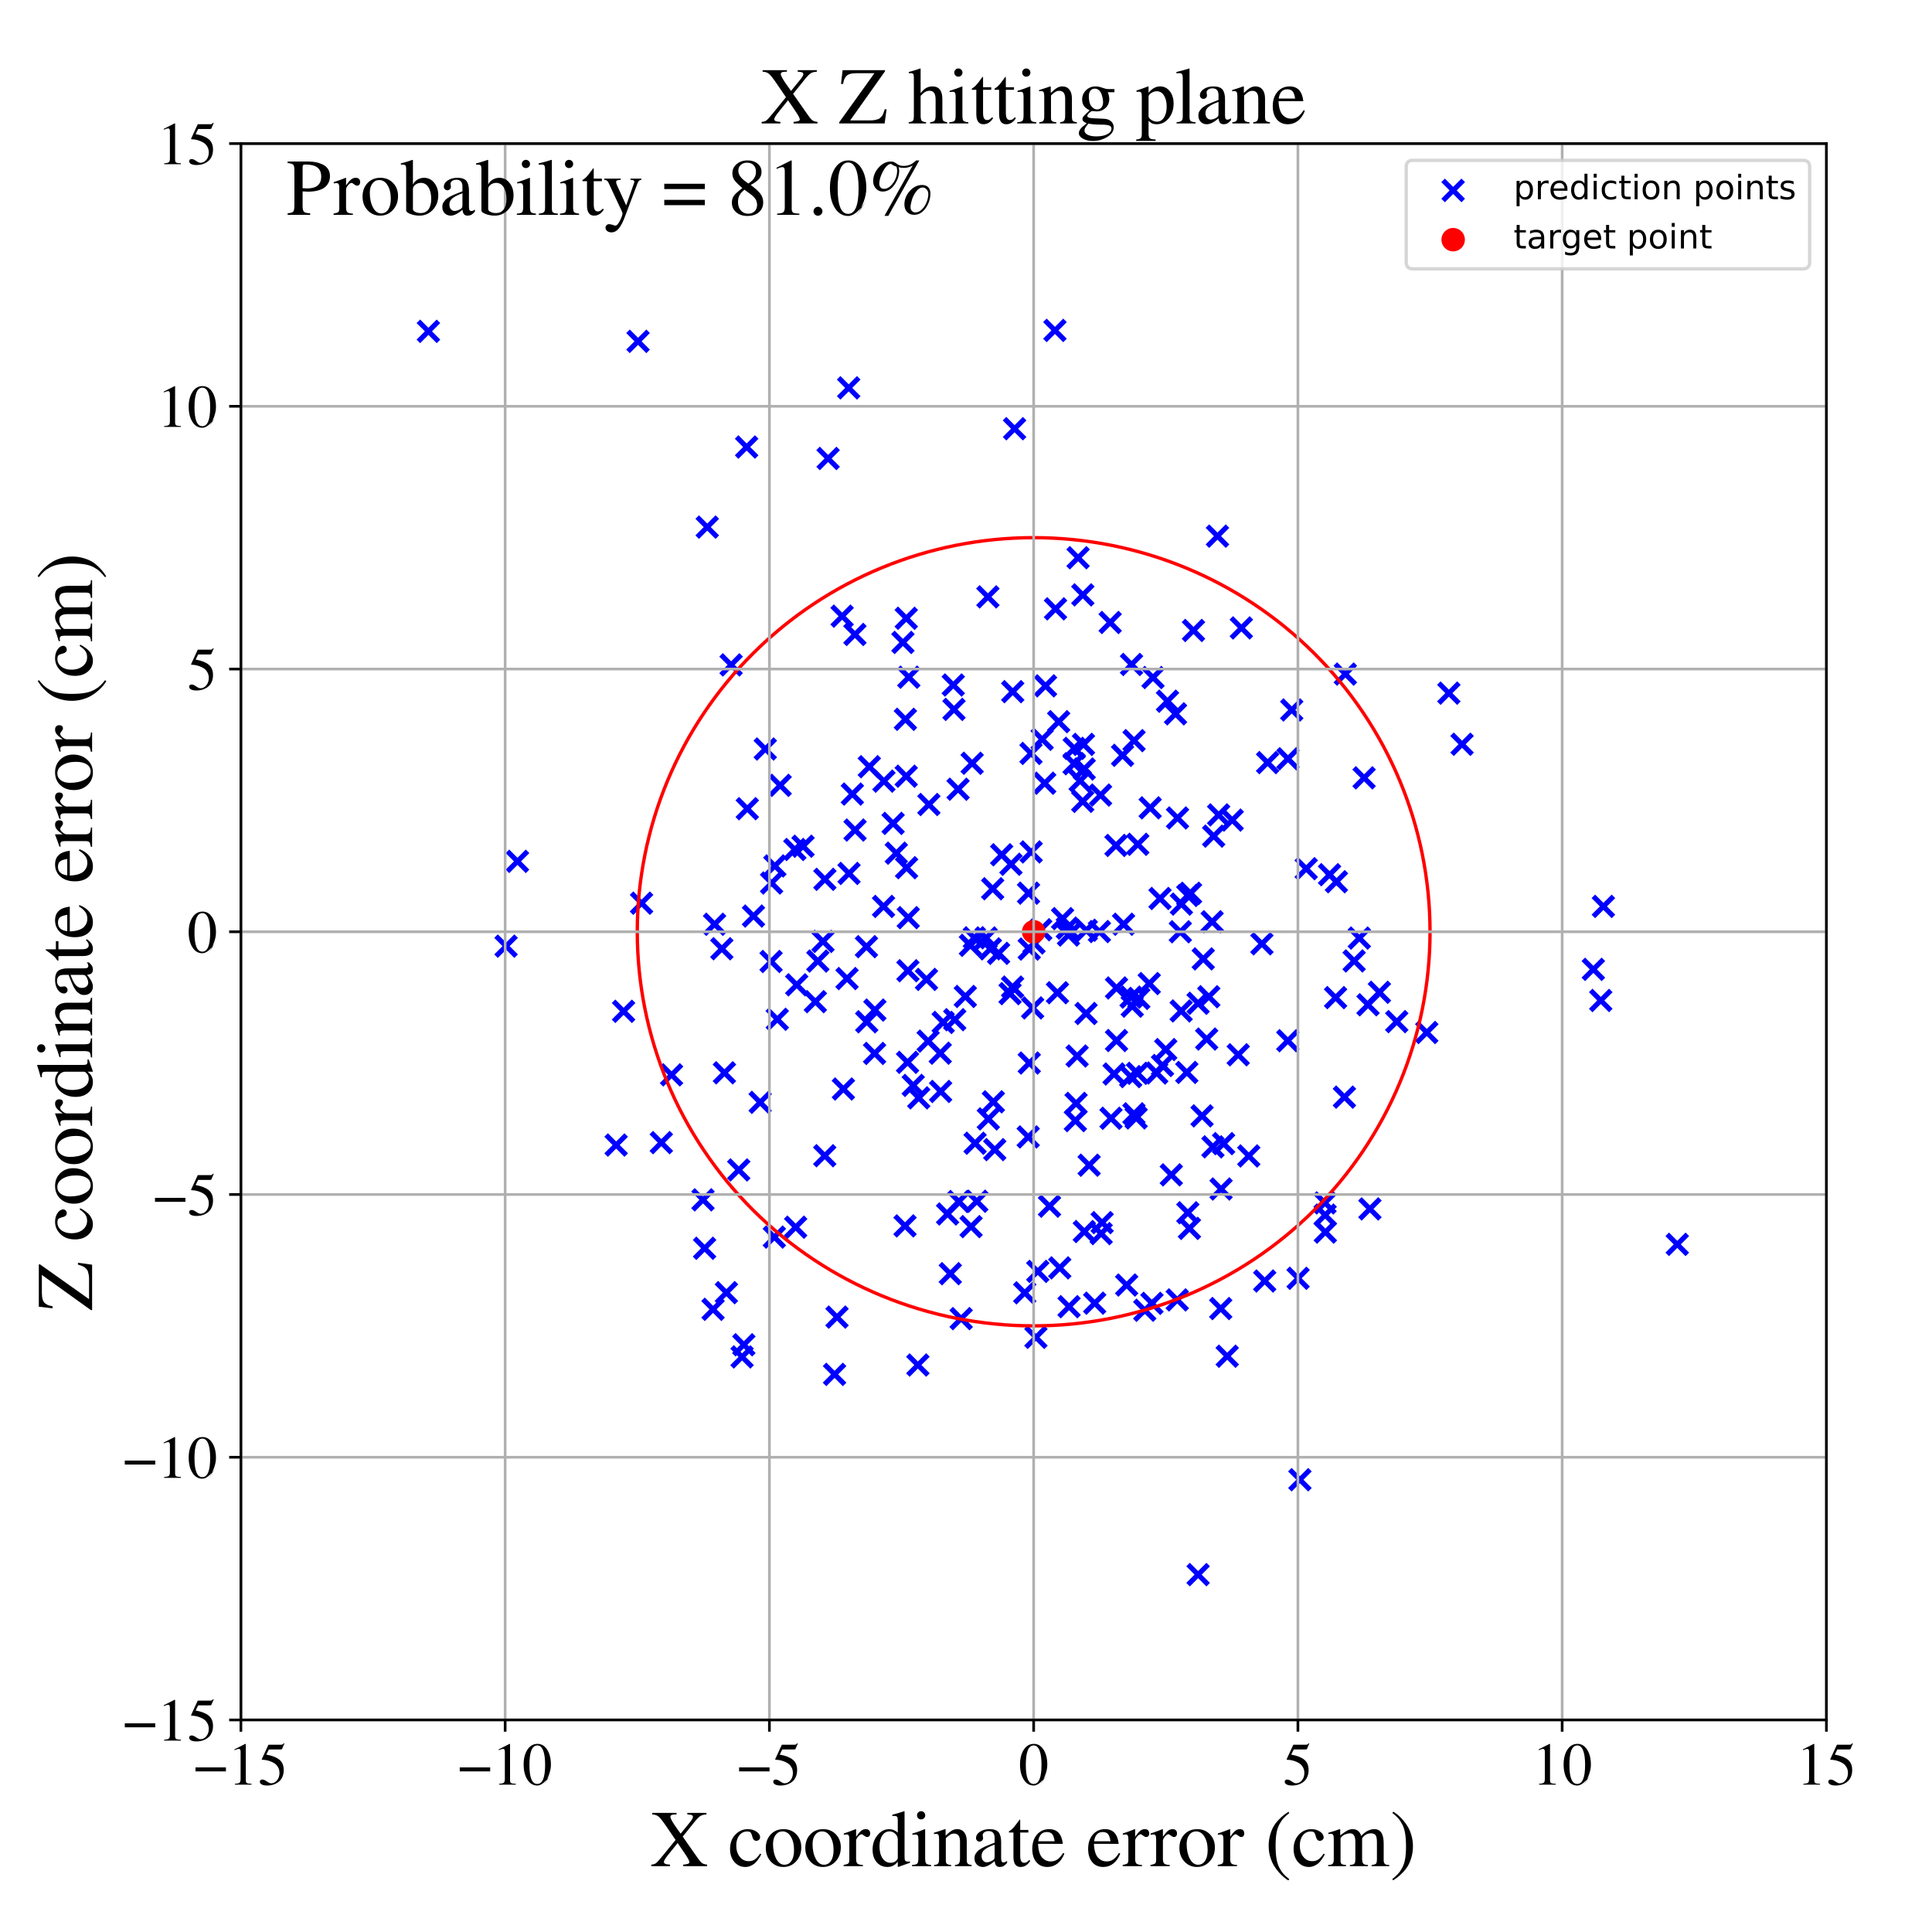 <?xml version="1.0" encoding="utf-8" standalone="no"?>
<!DOCTYPE svg PUBLIC "-//W3C//DTD SVG 1.1//EN"
  "http://www.w3.org/Graphics/SVG/1.1/DTD/svg11.dtd">
<!-- Created with matplotlib (https://matplotlib.org/) -->
<svg height="576pt" version="1.1" viewBox="0 0 576 576" width="576pt" xmlns="http://www.w3.org/2000/svg" xmlns:xlink="http://www.w3.org/1999/xlink">
 <defs>
  <style type="text/css">
*{stroke-linecap:butt;stroke-linejoin:round;}
  </style>
 </defs>
 <g id="figure_1">
  <g id="patch_1">
   <path d="M 0 576 
L 576 576 
L 576 0 
L 0 0 
z
" style="fill:#ffffff;"/>
  </g>
  <g id="axes_1">
   <g id="patch_2">
    <path d="M 71.822 512.784 
L 544.52 512.784 
L 544.52 42.802 
L 71.822 42.802 
z
" style="fill:#ffffff;"/>
   </g>
   <g id="PathCollection_1">
    <defs>
     <path d="M -3 3 
L 3 -3 
M -3 -3 
L 3 3 
" id="m9bdd677d86" style="stroke:#0000ff;stroke-width:1.5;"/>
    </defs>
    <g clip-path="url(#pcccc9ac899)">
     <use style="fill:#0000ff;stroke:#0000ff;stroke-width:1.5;" x="266.27" xlink:href="#m9bdd677d86" y="245.481"/>
     <use style="fill:#0000ff;stroke:#0000ff;stroke-width:1.5;" x="253.125" xlink:href="#m9bdd677d86" y="260.404"/>
     <use style="fill:#0000ff;stroke:#0000ff;stroke-width:1.5;" x="249.543" xlink:href="#m9bdd677d86" y="392.675"/>
     <use style="fill:#0000ff;stroke:#0000ff;stroke-width:1.5;" x="294.658" xlink:href="#m9bdd677d86" y="333.583"/>
     <use style="fill:#0000ff;stroke:#0000ff;stroke-width:1.5;" x="272.275" xlink:href="#m9bdd677d86" y="323.599"/>
     <use style="fill:#0000ff;stroke:#0000ff;stroke-width:1.5;" x="307.426" xlink:href="#m9bdd677d86" y="253.993"/>
     <use style="fill:#0000ff;stroke:#0000ff;stroke-width:1.5;" x="190.226" xlink:href="#m9bdd677d86" y="101.766"/>
     <use style="fill:#0000ff;stroke:#0000ff;stroke-width:1.5;" x="310.706" xlink:href="#m9bdd677d86" y="220.416"/>
     <use style="fill:#0000ff;stroke:#0000ff;stroke-width:1.5;" x="273.653" xlink:href="#m9bdd677d86" y="406.963"/>
     <use style="fill:#0000ff;stroke:#0000ff;stroke-width:1.5;" x="350.982" xlink:href="#m9bdd677d86" y="387.549"/>
     <use style="fill:#0000ff;stroke:#0000ff;stroke-width:1.5;" x="221.24" xlink:href="#m9bdd677d86" y="404.545"/>
     <use style="fill:#0000ff;stroke:#0000ff;stroke-width:1.5;" x="398.189" xlink:href="#m9bdd677d86" y="297.425"/>
     <use style="fill:#0000ff;stroke:#0000ff;stroke-width:1.5;" x="316.792" xlink:href="#m9bdd677d86" y="273.876"/>
     <use style="fill:#0000ff;stroke:#0000ff;stroke-width:1.5;" x="263.416" xlink:href="#m9bdd677d86" y="270.243"/>
     <use style="fill:#0000ff;stroke:#0000ff;stroke-width:1.5;" x="395.071" xlink:href="#m9bdd677d86" y="362.262"/>
     <use style="fill:#0000ff;stroke:#0000ff;stroke-width:1.5;" x="323.803" xlink:href="#m9bdd677d86" y="302.156"/>
     <use style="fill:#0000ff;stroke:#0000ff;stroke-width:1.5;" x="364.045" xlink:href="#m9bdd677d86" y="354.485"/>
     <use style="fill:#0000ff;stroke:#0000ff;stroke-width:1.5;" x="339.127" xlink:href="#m9bdd677d86" y="319.997"/>
     <use style="fill:#0000ff;stroke:#0000ff;stroke-width:1.5;" x="323.021" xlink:href="#m9bdd677d86" y="221.926"/>
     <use style="fill:#0000ff;stroke:#0000ff;stroke-width:1.5;" x="283.32" xlink:href="#m9bdd677d86" y="379.728"/>
     <use style="fill:#0000ff;stroke:#0000ff;stroke-width:1.5;" x="306.849" xlink:href="#m9bdd677d86" y="282.959"/>
     <use style="fill:#0000ff;stroke:#0000ff;stroke-width:1.5;" x="387.55" xlink:href="#m9bdd677d86" y="441.16"/>
     <use style="fill:#0000ff;stroke:#0000ff;stroke-width:1.5;" x="376.221" xlink:href="#m9bdd677d86" y="281.383"/>
     <use style="fill:#0000ff;stroke:#0000ff;stroke-width:1.5;" x="245.362" xlink:href="#m9bdd677d86" y="280.666"/>
     <use style="fill:#0000ff;stroke:#0000ff;stroke-width:1.5;" x="350.467" xlink:href="#m9bdd677d86" y="212.813"/>
     <use style="fill:#0000ff;stroke:#0000ff;stroke-width:1.5;" x="222.603" xlink:href="#m9bdd677d86" y="133.277"/>
     <use style="fill:#0000ff;stroke:#0000ff;stroke-width:1.5;" x="315.953" xlink:href="#m9bdd677d86" y="377.999"/>
     <use style="fill:#0000ff;stroke:#0000ff;stroke-width:1.5;" x="320.277" xlink:href="#m9bdd677d86" y="223.109"/>
     <use style="fill:#0000ff;stroke:#0000ff;stroke-width:1.5;" x="200.214" xlink:href="#m9bdd677d86" y="320.45"/>
     <use style="fill:#0000ff;stroke:#0000ff;stroke-width:1.5;" x="254.922" xlink:href="#m9bdd677d86" y="247.465"/>
     <use style="fill:#0000ff;stroke:#0000ff;stroke-width:1.5;" x="281.197" xlink:href="#m9bdd677d86" y="304.821"/>
     <use style="fill:#0000ff;stroke:#0000ff;stroke-width:1.5;" x="411.249" xlink:href="#m9bdd677d86" y="295.84"/>
     <use style="fill:#0000ff;stroke:#0000ff;stroke-width:1.5;" x="308.847" xlink:href="#m9bdd677d86" y="398.709"/>
     <use style="fill:#0000ff;stroke:#0000ff;stroke-width:1.5;" x="343.752" xlink:href="#m9bdd677d86" y="201.999"/>
     <use style="fill:#0000ff;stroke:#0000ff;stroke-width:1.5;" x="326.367" xlink:href="#m9bdd677d86" y="388.521"/>
     <use style="fill:#0000ff;stroke:#0000ff;stroke-width:1.5;" x="405.263" xlink:href="#m9bdd677d86" y="279.677"/>
     <use style="fill:#0000ff;stroke:#0000ff;stroke-width:1.5;" x="403.717" xlink:href="#m9bdd677d86" y="286.49"/>
     <use style="fill:#0000ff;stroke:#0000ff;stroke-width:1.5;" x="150.877" xlink:href="#m9bdd677d86" y="282.078"/>
     <use style="fill:#0000ff;stroke:#0000ff;stroke-width:1.5;" x="217.972" xlink:href="#m9bdd677d86" y="198.231"/>
     <use style="fill:#0000ff;stroke:#0000ff;stroke-width:1.5;" x="154.282" xlink:href="#m9bdd677d86" y="256.799"/>
     <use style="fill:#0000ff;stroke:#0000ff;stroke-width:1.5;" x="349.21" xlink:href="#m9bdd677d86" y="350.268"/>
     <use style="fill:#0000ff;stroke:#0000ff;stroke-width:1.5;" x="127.728" xlink:href="#m9bdd677d86" y="98.786"/>
     <use style="fill:#0000ff;stroke:#0000ff;stroke-width:1.5;" x="314.686" xlink:href="#m9bdd677d86" y="181.521"/>
     <use style="fill:#0000ff;stroke:#0000ff;stroke-width:1.5;" x="406.688" xlink:href="#m9bdd677d86" y="231.906"/>
     <use style="fill:#0000ff;stroke:#0000ff;stroke-width:1.5;" x="280.321" xlink:href="#m9bdd677d86" y="313.991"/>
     <use style="fill:#0000ff;stroke:#0000ff;stroke-width:1.5;" x="337.102" xlink:href="#m9bdd677d86" y="320.977"/>
     <use style="fill:#0000ff;stroke:#0000ff;stroke-width:1.5;" x="323.279" xlink:href="#m9bdd677d86" y="367.167"/>
     <use style="fill:#0000ff;stroke:#0000ff;stroke-width:1.5;" x="320.605" xlink:href="#m9bdd677d86" y="334.096"/>
     <use style="fill:#0000ff;stroke:#0000ff;stroke-width:1.5;" x="322.028" xlink:href="#m9bdd677d86" y="232.771"/>
     <use style="fill:#0000ff;stroke:#0000ff;stroke-width:1.5;" x="284.646" xlink:href="#m9bdd677d86" y="304.008"/>
     <use style="fill:#0000ff;stroke:#0000ff;stroke-width:1.5;" x="395.132" xlink:href="#m9bdd677d86" y="367.337"/>
     <use style="fill:#0000ff;stroke:#0000ff;stroke-width:1.5;" x="251.444" xlink:href="#m9bdd677d86" y="324.675"/>
     <use style="fill:#0000ff;stroke:#0000ff;stroke-width:1.5;" x="323.862" xlink:href="#m9bdd677d86" y="277.336"/>
     <use style="fill:#0000ff;stroke:#0000ff;stroke-width:1.5;" x="369.16" xlink:href="#m9bdd677d86" y="314.469"/>
     <use style="fill:#0000ff;stroke:#0000ff;stroke-width:1.5;" x="478.033" xlink:href="#m9bdd677d86" y="270.231"/>
     <use style="fill:#0000ff;stroke:#0000ff;stroke-width:1.5;" x="322.833" xlink:href="#m9bdd677d86" y="177.36"/>
     <use style="fill:#0000ff;stroke:#0000ff;stroke-width:1.5;" x="245.887" xlink:href="#m9bdd677d86" y="344.565"/>
     <use style="fill:#0000ff;stroke:#0000ff;stroke-width:1.5;" x="216.566" xlink:href="#m9bdd677d86" y="385.39"/>
     <use style="fill:#0000ff;stroke:#0000ff;stroke-width:1.5;" x="383.936" xlink:href="#m9bdd677d86" y="310.281"/>
     <use style="fill:#0000ff;stroke:#0000ff;stroke-width:1.5;" x="352.147" xlink:href="#m9bdd677d86" y="301.402"/>
     <use style="fill:#0000ff;stroke:#0000ff;stroke-width:1.5;" x="334.678" xlink:href="#m9bdd677d86" y="225.192"/>
     <use style="fill:#0000ff;stroke:#0000ff;stroke-width:1.5;" x="270.786" xlink:href="#m9bdd677d86" y="273.588"/>
     <use style="fill:#0000ff;stroke:#0000ff;stroke-width:1.5;" x="315.269" xlink:href="#m9bdd677d86" y="295.968"/>
     <use style="fill:#0000ff;stroke:#0000ff;stroke-width:1.5;" x="269.819" xlink:href="#m9bdd677d86" y="365.485"/>
     <use style="fill:#0000ff;stroke:#0000ff;stroke-width:1.5;" x="398.433" xlink:href="#m9bdd677d86" y="262.879"/>
     <use style="fill:#0000ff;stroke:#0000ff;stroke-width:1.5;" x="331.233" xlink:href="#m9bdd677d86" y="333.395"/>
     <use style="fill:#0000ff;stroke:#0000ff;stroke-width:1.5;" x="321.421" xlink:href="#m9bdd677d86" y="166.283"/>
     <use style="fill:#0000ff;stroke:#0000ff;stroke-width:1.5;" x="224.638" xlink:href="#m9bdd677d86" y="273.114"/>
     <use style="fill:#0000ff;stroke:#0000ff;stroke-width:1.5;" x="354.614" xlink:href="#m9bdd677d86" y="366.23"/>
     <use style="fill:#0000ff;stroke:#0000ff;stroke-width:1.5;" x="286.564" xlink:href="#m9bdd677d86" y="393.129"/>
     <use style="fill:#0000ff;stroke:#0000ff;stroke-width:1.5;" x="305.512" xlink:href="#m9bdd677d86" y="385.438"/>
     <use style="fill:#0000ff;stroke:#0000ff;stroke-width:1.5;" x="285.639" xlink:href="#m9bdd677d86" y="235.294"/>
     <use style="fill:#0000ff;stroke:#0000ff;stroke-width:1.5;" x="364.802" xlink:href="#m9bdd677d86" y="340.956"/>
     <use style="fill:#0000ff;stroke:#0000ff;stroke-width:1.5;" x="260.744" xlink:href="#m9bdd677d86" y="314.065"/>
     <use style="fill:#0000ff;stroke:#0000ff;stroke-width:1.5;" x="330.983" xlink:href="#m9bdd677d86" y="185.585"/>
     <use style="fill:#0000ff;stroke:#0000ff;stroke-width:1.5;" x="347.55" xlink:href="#m9bdd677d86" y="312.918"/>
     <use style="fill:#0000ff;stroke:#0000ff;stroke-width:1.5;" x="311.464" xlink:href="#m9bdd677d86" y="233.506"/>
     <use style="fill:#0000ff;stroke:#0000ff;stroke-width:1.5;" x="343.434" xlink:href="#m9bdd677d86" y="388.575"/>
     <use style="fill:#0000ff;stroke:#0000ff;stroke-width:1.5;" x="284.202" xlink:href="#m9bdd677d86" y="204.223"/>
     <use style="fill:#0000ff;stroke:#0000ff;stroke-width:1.5;" x="341.304" xlink:href="#m9bdd677d86" y="390.631"/>
     <use style="fill:#0000ff;stroke:#0000ff;stroke-width:1.5;" x="270.176" xlink:href="#m9bdd677d86" y="231.414"/>
     <use style="fill:#0000ff;stroke:#0000ff;stroke-width:1.5;" x="370.093" xlink:href="#m9bdd677d86" y="187.209"/>
     <use style="fill:#0000ff;stroke:#0000ff;stroke-width:1.5;" x="357.199" xlink:href="#m9bdd677d86" y="299.113"/>
     <use style="fill:#0000ff;stroke:#0000ff;stroke-width:1.5;" x="306.861" xlink:href="#m9bdd677d86" y="316.926"/>
     <use style="fill:#0000ff;stroke:#0000ff;stroke-width:1.5;" x="320.227" xlink:href="#m9bdd677d86" y="227.701"/>
     <use style="fill:#0000ff;stroke:#0000ff;stroke-width:1.5;" x="477.245" xlink:href="#m9bdd677d86" y="298.277"/>
     <use style="fill:#0000ff;stroke:#0000ff;stroke-width:1.5;" x="878.647" xlink:href="#m9bdd677d86" y="189.778"/>
     <use style="fill:#0000ff;stroke:#0000ff;stroke-width:1.5;" x="185.916" xlink:href="#m9bdd677d86" y="301.509"/>
     <use style="fill:#0000ff;stroke:#0000ff;stroke-width:1.5;" x="332.877" xlink:href="#m9bdd677d86" y="294.547"/>
     <use style="fill:#0000ff;stroke:#0000ff;stroke-width:1.5;" x="332.879" xlink:href="#m9bdd677d86" y="310.219"/>
     <use style="fill:#0000ff;stroke:#0000ff;stroke-width:1.5;" x="245.93" xlink:href="#m9bdd677d86" y="262.161"/>
     <use style="fill:#0000ff;stroke:#0000ff;stroke-width:1.5;" x="338.057" xlink:href="#m9bdd677d86" y="332.071"/>
     <use style="fill:#0000ff;stroke:#0000ff;stroke-width:1.5;" x="258.406" xlink:href="#m9bdd677d86" y="304.633"/>
     <use style="fill:#0000ff;stroke:#0000ff;stroke-width:1.5;" x="435.896" xlink:href="#m9bdd677d86" y="221.892"/>
     <use style="fill:#0000ff;stroke:#0000ff;stroke-width:1.5;" x="475.037" xlink:href="#m9bdd677d86" y="289.002"/>
     <use style="fill:#0000ff;stroke:#0000ff;stroke-width:1.5;" x="332.713" xlink:href="#m9bdd677d86" y="252.053"/>
     <use style="fill:#0000ff;stroke:#0000ff;stroke-width:1.5;" x="361.385" xlink:href="#m9bdd677d86" y="274.809"/>
     <use style="fill:#0000ff;stroke:#0000ff;stroke-width:1.5;" x="396.389" xlink:href="#m9bdd677d86" y="260.777"/>
     <use style="fill:#0000ff;stroke:#0000ff;stroke-width:1.5;" x="291.223" xlink:href="#m9bdd677d86" y="358.138"/>
     <use style="fill:#0000ff;stroke:#0000ff;stroke-width:1.5;" x="337.206" xlink:href="#m9bdd677d86" y="297.283"/>
     <use style="fill:#0000ff;stroke:#0000ff;stroke-width:1.5;" x="243.093" xlink:href="#m9bdd677d86" y="298.634"/>
     <use style="fill:#0000ff;stroke:#0000ff;stroke-width:1.5;" x="335.899" xlink:href="#m9bdd677d86" y="383.117"/>
     <use style="fill:#0000ff;stroke:#0000ff;stroke-width:1.5;" x="295.267" xlink:href="#m9bdd677d86" y="282.887"/>
     <use style="fill:#0000ff;stroke:#0000ff;stroke-width:1.5;" x="236.977" xlink:href="#m9bdd677d86" y="253.265"/>
     <use style="fill:#0000ff;stroke:#0000ff;stroke-width:1.5;" x="270.946" xlink:href="#m9bdd677d86" y="201.888"/>
     <use style="fill:#0000ff;stroke:#0000ff;stroke-width:1.5;" x="400.824" xlink:href="#m9bdd677d86" y="327.095"/>
     <use style="fill:#0000ff;stroke:#0000ff;stroke-width:1.5;" x="280.435" xlink:href="#m9bdd677d86" y="325.403"/>
     <use style="fill:#0000ff;stroke:#0000ff;stroke-width:1.5;" x="215.98" xlink:href="#m9bdd677d86" y="319.842"/>
     <use style="fill:#0000ff;stroke:#0000ff;stroke-width:1.5;" x="332.138" xlink:href="#m9bdd677d86" y="320.198"/>
     <use style="fill:#0000ff;stroke:#0000ff;stroke-width:1.5;" x="309.399" xlink:href="#m9bdd677d86" y="379.051"/>
     <use style="fill:#0000ff;stroke:#0000ff;stroke-width:1.5;" x="293.997" xlink:href="#m9bdd677d86" y="279.631"/>
     <use style="fill:#0000ff;stroke:#0000ff;stroke-width:1.5;" x="339.218" xlink:href="#m9bdd677d86" y="251.718"/>
     <use style="fill:#0000ff;stroke:#0000ff;stroke-width:1.5;" x="354.946" xlink:href="#m9bdd677d86" y="266.318"/>
     <use style="fill:#0000ff;stroke:#0000ff;stroke-width:1.5;" x="287.803" xlink:href="#m9bdd677d86" y="297.082"/>
     <use style="fill:#0000ff;stroke:#0000ff;stroke-width:1.5;" x="344.867" xlink:href="#m9bdd677d86" y="319.895"/>
     <use style="fill:#0000ff;stroke:#0000ff;stroke-width:1.5;" x="253.027" xlink:href="#m9bdd677d86" y="115.637"/>
     <use style="fill:#0000ff;stroke:#0000ff;stroke-width:1.5;" x="289.311" xlink:href="#m9bdd677d86" y="281.84"/>
     <use style="fill:#0000ff;stroke:#0000ff;stroke-width:1.5;" x="209.59" xlink:href="#m9bdd677d86" y="357.717"/>
     <use style="fill:#0000ff;stroke:#0000ff;stroke-width:1.5;" x="354.141" xlink:href="#m9bdd677d86" y="361.57"/>
     <use style="fill:#0000ff;stroke:#0000ff;stroke-width:1.5;" x="269.191" xlink:href="#m9bdd677d86" y="191.531"/>
     <use style="fill:#0000ff;stroke:#0000ff;stroke-width:1.5;" x="322.801" xlink:href="#m9bdd677d86" y="238.916"/>
     <use style="fill:#0000ff;stroke:#0000ff;stroke-width:1.5;" x="367.369" xlink:href="#m9bdd677d86" y="244.498"/>
     <use style="fill:#0000ff;stroke:#0000ff;stroke-width:1.5;" x="289.834" xlink:href="#m9bdd677d86" y="227.558"/>
     <use style="fill:#0000ff;stroke:#0000ff;stroke-width:1.5;" x="401.096" xlink:href="#m9bdd677d86" y="200.968"/>
     <use style="fill:#0000ff;stroke:#0000ff;stroke-width:1.5;" x="212.587" xlink:href="#m9bdd677d86" y="390.356"/>
     <use style="fill:#0000ff;stroke:#0000ff;stroke-width:1.5;" x="357.204" xlink:href="#m9bdd677d86" y="469.449"/>
     <use style="fill:#0000ff;stroke:#0000ff;stroke-width:1.5;" x="377.059" xlink:href="#m9bdd677d86" y="381.912"/>
     <use style="fill:#0000ff;stroke:#0000ff;stroke-width:1.5;" x="285.849" xlink:href="#m9bdd677d86" y="358.215"/>
     <use style="fill:#0000ff;stroke:#0000ff;stroke-width:1.5;" x="276.219" xlink:href="#m9bdd677d86" y="291.996"/>
     <use style="fill:#0000ff;stroke:#0000ff;stroke-width:1.5;" x="220.251" xlink:href="#m9bdd677d86" y="348.8"/>
     <use style="fill:#0000ff;stroke:#0000ff;stroke-width:1.5;" x="228.155" xlink:href="#m9bdd677d86" y="223.308"/>
     <use style="fill:#0000ff;stroke:#0000ff;stroke-width:1.5;" x="259.174" xlink:href="#m9bdd677d86" y="228.585"/>
     <use style="fill:#0000ff;stroke:#0000ff;stroke-width:1.5;" x="314.517" xlink:href="#m9bdd677d86" y="98.507"/>
     <use style="fill:#0000ff;stroke:#0000ff;stroke-width:1.5;" x="237.213" xlink:href="#m9bdd677d86" y="365.876"/>
     <use style="fill:#0000ff;stroke:#0000ff;stroke-width:1.5;" x="254.885" xlink:href="#m9bdd677d86" y="189.155"/>
     <use style="fill:#0000ff;stroke:#0000ff;stroke-width:1.5;" x="302.486" xlink:href="#m9bdd677d86" y="127.815"/>
     <use style="fill:#0000ff;stroke:#0000ff;stroke-width:1.5;" x="307.378" xlink:href="#m9bdd677d86" y="224.625"/>
     <use style="fill:#0000ff;stroke:#0000ff;stroke-width:1.5;" x="407.856" xlink:href="#m9bdd677d86" y="299.561"/>
     <use style="fill:#0000ff;stroke:#0000ff;stroke-width:1.5;" x="416.424" xlink:href="#m9bdd677d86" y="304.587"/>
     <use style="fill:#0000ff;stroke:#0000ff;stroke-width:1.5;" x="297.714" xlink:href="#m9bdd677d86" y="284.228"/>
     <use style="fill:#0000ff;stroke:#0000ff;stroke-width:1.5;" x="221.767" xlink:href="#m9bdd677d86" y="400.924"/>
     <use style="fill:#0000ff;stroke:#0000ff;stroke-width:1.5;" x="351.064" xlink:href="#m9bdd677d86" y="243.865"/>
     <use style="fill:#0000ff;stroke:#0000ff;stroke-width:1.5;" x="359.759" xlink:href="#m9bdd677d86" y="309.78"/>
     <use style="fill:#0000ff;stroke:#0000ff;stroke-width:1.5;" x="363.941" xlink:href="#m9bdd677d86" y="390.128"/>
     <use style="fill:#0000ff;stroke:#0000ff;stroke-width:1.5;" x="230.86" xlink:href="#m9bdd677d86" y="368.822"/>
     <use style="fill:#0000ff;stroke:#0000ff;stroke-width:1.5;" x="263.535" xlink:href="#m9bdd677d86" y="232.883"/>
     <use style="fill:#0000ff;stroke:#0000ff;stroke-width:1.5;" x="270.283" xlink:href="#m9bdd677d86" y="258.692"/>
     <use style="fill:#0000ff;stroke:#0000ff;stroke-width:1.5;" x="232.594" xlink:href="#m9bdd677d86" y="234.142"/>
     <use style="fill:#0000ff;stroke:#0000ff;stroke-width:1.5;" x="273.911" xlink:href="#m9bdd677d86" y="327.31"/>
     <use style="fill:#0000ff;stroke:#0000ff;stroke-width:1.5;" x="372.304" xlink:href="#m9bdd677d86" y="344.632"/>
     <use style="fill:#0000ff;stroke:#0000ff;stroke-width:1.5;" x="311.712" xlink:href="#m9bdd677d86" y="204.473"/>
     <use style="fill:#0000ff;stroke:#0000ff;stroke-width:1.5;" x="252.532" xlink:href="#m9bdd677d86" y="291.744"/>
     <use style="fill:#0000ff;stroke:#0000ff;stroke-width:1.5;" x="213.037" xlink:href="#m9bdd677d86" y="275.556"/>
     <use style="fill:#0000ff;stroke:#0000ff;stroke-width:1.5;" x="296.154" xlink:href="#m9bdd677d86" y="328.491"/>
     <use style="fill:#0000ff;stroke:#0000ff;stroke-width:1.5;" x="361.841" xlink:href="#m9bdd677d86" y="249.283"/>
     <use style="fill:#0000ff;stroke:#0000ff;stroke-width:1.5;" x="321.133" xlink:href="#m9bdd677d86" y="314.835"/>
     <use style="fill:#0000ff;stroke:#0000ff;stroke-width:1.5;" x="310.289" xlink:href="#m9bdd677d86" y="277.183"/>
     <use style="fill:#0000ff;stroke:#0000ff;stroke-width:1.5;" x="339.519" xlink:href="#m9bdd677d86" y="297.656"/>
     <use style="fill:#0000ff;stroke:#0000ff;stroke-width:1.5;" x="395.024" xlink:href="#m9bdd677d86" y="358.631"/>
     <use style="fill:#0000ff;stroke:#0000ff;stroke-width:1.5;" x="290.704" xlink:href="#m9bdd677d86" y="340.838"/>
     <use style="fill:#0000ff;stroke:#0000ff;stroke-width:1.5;" x="315.634" xlink:href="#m9bdd677d86" y="215.16"/>
     <use style="fill:#0000ff;stroke:#0000ff;stroke-width:1.5;" x="276.932" xlink:href="#m9bdd677d86" y="239.85"/>
     <use style="fill:#0000ff;stroke:#0000ff;stroke-width:1.5;" x="358.733" xlink:href="#m9bdd677d86" y="285.882"/>
     <use style="fill:#0000ff;stroke:#0000ff;stroke-width:1.5;" x="270.571" xlink:href="#m9bdd677d86" y="316.719"/>
     <use style="fill:#0000ff;stroke:#0000ff;stroke-width:1.5;" x="290.484" xlink:href="#m9bdd677d86" y="279.588"/>
     <use style="fill:#0000ff;stroke:#0000ff;stroke-width:1.5;" x="324.707" xlink:href="#m9bdd677d86" y="347.387"/>
     <use style="fill:#0000ff;stroke:#0000ff;stroke-width:1.5;" x="408.419" xlink:href="#m9bdd677d86" y="360.424"/>
     <use style="fill:#0000ff;stroke:#0000ff;stroke-width:1.5;" x="361.618" xlink:href="#m9bdd677d86" y="341.915"/>
     <use style="fill:#0000ff;stroke:#0000ff;stroke-width:1.5;" x="337.561" xlink:href="#m9bdd677d86" y="299.978"/>
     <use style="fill:#0000ff;stroke:#0000ff;stroke-width:1.5;" x="328.588" xlink:href="#m9bdd677d86" y="364.503"/>
     <use style="fill:#0000ff;stroke:#0000ff;stroke-width:1.5;" x="318.725" xlink:href="#m9bdd677d86" y="389.57"/>
     <use style="fill:#0000ff;stroke:#0000ff;stroke-width:1.5;" x="197.169" xlink:href="#m9bdd677d86" y="340.658"/>
     <use style="fill:#0000ff;stroke:#0000ff;stroke-width:1.5;" x="301.134" xlink:href="#m9bdd677d86" y="296.238"/>
     <use style="fill:#0000ff;stroke:#0000ff;stroke-width:1.5;" x="269.932" xlink:href="#m9bdd677d86" y="214.454"/>
     <use style="fill:#0000ff;stroke:#0000ff;stroke-width:1.5;" x="352.224" xlink:href="#m9bdd677d86" y="269.543"/>
     <use style="fill:#0000ff;stroke:#0000ff;stroke-width:1.5;" x="222.799" xlink:href="#m9bdd677d86" y="241.103"/>
     <use style="fill:#0000ff;stroke:#0000ff;stroke-width:1.5;" x="365.879" xlink:href="#m9bdd677d86" y="404.337"/>
     <use style="fill:#0000ff;stroke:#0000ff;stroke-width:1.5;" x="298.638" xlink:href="#m9bdd677d86" y="254.843"/>
     <use style="fill:#0000ff;stroke:#0000ff;stroke-width:1.5;" x="248.815" xlink:href="#m9bdd677d86" y="409.752"/>
     <use style="fill:#0000ff;stroke:#0000ff;stroke-width:1.5;" x="301.404" xlink:href="#m9bdd677d86" y="257.665"/>
     <use style="fill:#0000ff;stroke:#0000ff;stroke-width:1.5;" x="358.378" xlink:href="#m9bdd677d86" y="332.685"/>
     <use style="fill:#0000ff;stroke:#0000ff;stroke-width:1.5;" x="226.631" xlink:href="#m9bdd677d86" y="328.654"/>
     <use style="fill:#0000ff;stroke:#0000ff;stroke-width:1.5;" x="338.732" xlink:href="#m9bdd677d86" y="333.302"/>
     <use style="fill:#0000ff;stroke:#0000ff;stroke-width:1.5;" x="363.32" xlink:href="#m9bdd677d86" y="242.953"/>
     <use style="fill:#0000ff;stroke:#0000ff;stroke-width:1.5;" x="320.822" xlink:href="#m9bdd677d86" y="328.955"/>
     <use style="fill:#0000ff;stroke:#0000ff;stroke-width:1.5;" x="295.952" xlink:href="#m9bdd677d86" y="264.969"/>
     <use style="fill:#0000ff;stroke:#0000ff;stroke-width:1.5;" x="301.889" xlink:href="#m9bdd677d86" y="294.281"/>
     <use style="fill:#0000ff;stroke:#0000ff;stroke-width:1.5;" x="334.971" xlink:href="#m9bdd677d86" y="275.549"/>
     <use style="fill:#0000ff;stroke:#0000ff;stroke-width:1.5;" x="351.895" xlink:href="#m9bdd677d86" y="277.795"/>
     <use style="fill:#0000ff;stroke:#0000ff;stroke-width:1.5;" x="210.069" xlink:href="#m9bdd677d86" y="372.157"/>
     <use style="fill:#0000ff;stroke:#0000ff;stroke-width:1.5;" x="355.823" xlink:href="#m9bdd677d86" y="187.967"/>
     <use style="fill:#0000ff;stroke:#0000ff;stroke-width:1.5;" x="191.275" xlink:href="#m9bdd677d86" y="269.274"/>
     <use style="fill:#0000ff;stroke:#0000ff;stroke-width:1.5;" x="312.899" xlink:href="#m9bdd677d86" y="359.611"/>
     <use style="fill:#0000ff;stroke:#0000ff;stroke-width:1.5;" x="254.122" xlink:href="#m9bdd677d86" y="236.741"/>
     <use style="fill:#0000ff;stroke:#0000ff;stroke-width:1.5;" x="362.971" xlink:href="#m9bdd677d86" y="159.847"/>
     <use style="fill:#0000ff;stroke:#0000ff;stroke-width:1.5;" x="215.204" xlink:href="#m9bdd677d86" y="282.853"/>
     <use style="fill:#0000ff;stroke:#0000ff;stroke-width:1.5;" x="431.961" xlink:href="#m9bdd677d86" y="206.649"/>
     <use style="fill:#0000ff;stroke:#0000ff;stroke-width:1.5;" x="251.07" xlink:href="#m9bdd677d86" y="183.704"/>
     <use style="fill:#0000ff;stroke:#0000ff;stroke-width:1.5;" x="229.89" xlink:href="#m9bdd677d86" y="286.652"/>
     <use style="fill:#0000ff;stroke:#0000ff;stroke-width:1.5;" x="260.834" xlink:href="#m9bdd677d86" y="301.134"/>
     <use style="fill:#0000ff;stroke:#0000ff;stroke-width:1.5;" x="183.698" xlink:href="#m9bdd677d86" y="341.38"/>
     <use style="fill:#0000ff;stroke:#0000ff;stroke-width:1.5;" x="289.511" xlink:href="#m9bdd677d86" y="365.705"/>
     <use style="fill:#0000ff;stroke:#0000ff;stroke-width:1.5;" x="296.574" xlink:href="#m9bdd677d86" y="342.743"/>
     <use style="fill:#0000ff;stroke:#0000ff;stroke-width:1.5;" x="387.007" xlink:href="#m9bdd677d86" y="381.106"/>
     <use style="fill:#0000ff;stroke:#0000ff;stroke-width:1.5;" x="267.224" xlink:href="#m9bdd677d86" y="254.359"/>
     <use style="fill:#0000ff;stroke:#0000ff;stroke-width:1.5;" x="327.774" xlink:href="#m9bdd677d86" y="277.733"/>
     <use style="fill:#0000ff;stroke:#0000ff;stroke-width:1.5;" x="243.833" xlink:href="#m9bdd677d86" y="286.527"/>
     <use style="fill:#0000ff;stroke:#0000ff;stroke-width:1.5;" x="346.588" xlink:href="#m9bdd677d86" y="317.662"/>
     <use style="fill:#0000ff;stroke:#0000ff;stroke-width:1.5;" x="301.93" xlink:href="#m9bdd677d86" y="206.209"/>
     <use style="fill:#0000ff;stroke:#0000ff;stroke-width:1.5;" x="258.323" xlink:href="#m9bdd677d86" y="282.238"/>
     <use style="fill:#0000ff;stroke:#0000ff;stroke-width:1.5;" x="230.042" xlink:href="#m9bdd677d86" y="263.258"/>
     <use style="fill:#0000ff;stroke:#0000ff;stroke-width:1.5;" x="328.298" xlink:href="#m9bdd677d86" y="367.785"/>
     <use style="fill:#0000ff;stroke:#0000ff;stroke-width:1.5;" x="270.195" xlink:href="#m9bdd677d86" y="184.333"/>
     <use style="fill:#0000ff;stroke:#0000ff;stroke-width:1.5;" x="348.071" xlink:href="#m9bdd677d86" y="209.058"/>
     <use style="fill:#0000ff;stroke:#0000ff;stroke-width:1.5;" x="318.21" xlink:href="#m9bdd677d86" y="276.701"/>
     <use style="fill:#0000ff;stroke:#0000ff;stroke-width:1.5;" x="282.509" xlink:href="#m9bdd677d86" y="361.931"/>
     <use style="fill:#0000ff;stroke:#0000ff;stroke-width:1.5;" x="377.921" xlink:href="#m9bdd677d86" y="227.36"/>
     <use style="fill:#0000ff;stroke:#0000ff;stroke-width:1.5;" x="385.117" xlink:href="#m9bdd677d86" y="211.662"/>
     <use style="fill:#0000ff;stroke:#0000ff;stroke-width:1.5;" x="306.543" xlink:href="#m9bdd677d86" y="338.961"/>
     <use style="fill:#0000ff;stroke:#0000ff;stroke-width:1.5;" x="337.349" xlink:href="#m9bdd677d86" y="198.101"/>
     <use style="fill:#0000ff;stroke:#0000ff;stroke-width:1.5;" x="306.641" xlink:href="#m9bdd677d86" y="266.28"/>
     <use style="fill:#0000ff;stroke:#0000ff;stroke-width:1.5;" x="383.99" xlink:href="#m9bdd677d86" y="226.214"/>
     <use style="fill:#0000ff;stroke:#0000ff;stroke-width:1.5;" x="276.721" xlink:href="#m9bdd677d86" y="310.401"/>
     <use style="fill:#0000ff;stroke:#0000ff;stroke-width:1.5;" x="342.913" xlink:href="#m9bdd677d86" y="240.847"/>
     <use style="fill:#0000ff;stroke:#0000ff;stroke-width:1.5;" x="246.891" xlink:href="#m9bdd677d86" y="136.686"/>
     <use style="fill:#0000ff;stroke:#0000ff;stroke-width:1.5;" x="237.533" xlink:href="#m9bdd677d86" y="293.61"/>
     <use style="fill:#0000ff;stroke:#0000ff;stroke-width:1.5;" x="231.741" xlink:href="#m9bdd677d86" y="303.883"/>
     <use style="fill:#0000ff;stroke:#0000ff;stroke-width:1.5;" x="294.53" xlink:href="#m9bdd677d86" y="177.949"/>
     <use style="fill:#0000ff;stroke:#0000ff;stroke-width:1.5;" x="345.844" xlink:href="#m9bdd677d86" y="267.869"/>
     <use style="fill:#0000ff;stroke:#0000ff;stroke-width:1.5;" x="231.017" xlink:href="#m9bdd677d86" y="258.166"/>
     <use style="fill:#0000ff;stroke:#0000ff;stroke-width:1.5;" x="318.556" xlink:href="#m9bdd677d86" y="278.778"/>
     <use style="fill:#0000ff;stroke:#0000ff;stroke-width:1.5;" x="307.867" xlink:href="#m9bdd677d86" y="300.497"/>
     <use style="fill:#0000ff;stroke:#0000ff;stroke-width:1.5;" x="338.103" xlink:href="#m9bdd677d86" y="220.809"/>
     <use style="fill:#0000ff;stroke:#0000ff;stroke-width:1.5;" x="425.373" xlink:href="#m9bdd677d86" y="307.824"/>
     <use style="fill:#0000ff;stroke:#0000ff;stroke-width:1.5;" x="342.634" xlink:href="#m9bdd677d86" y="293.232"/>
     <use style="fill:#0000ff;stroke:#0000ff;stroke-width:1.5;" x="360.385" xlink:href="#m9bdd677d86" y="297.163"/>
     <use style="fill:#0000ff;stroke:#0000ff;stroke-width:1.5;" x="284.419" xlink:href="#m9bdd677d86" y="211.497"/>
     <use style="fill:#0000ff;stroke:#0000ff;stroke-width:1.5;" x="354.111" xlink:href="#m9bdd677d86" y="266.967"/>
     <use style="fill:#0000ff;stroke:#0000ff;stroke-width:1.5;" x="210.858" xlink:href="#m9bdd677d86" y="157.148"/>
     <use style="fill:#0000ff;stroke:#0000ff;stroke-width:1.5;" x="239.416" xlink:href="#m9bdd677d86" y="252.291"/>
     <use style="fill:#0000ff;stroke:#0000ff;stroke-width:1.5;" x="308.273" xlink:href="#m9bdd677d86" y="281.139"/>
     <use style="fill:#0000ff;stroke:#0000ff;stroke-width:1.5;" x="270.686" xlink:href="#m9bdd677d86" y="289.414"/>
     <use style="fill:#0000ff;stroke:#0000ff;stroke-width:1.5;" x="389.431" xlink:href="#m9bdd677d86" y="258.991"/>
     <use style="fill:#0000ff;stroke:#0000ff;stroke-width:1.5;" x="323.239" xlink:href="#m9bdd677d86" y="229.271"/>
     <use style="fill:#0000ff;stroke:#0000ff;stroke-width:1.5;" x="328.118" xlink:href="#m9bdd677d86" y="237.034"/>
     <use style="fill:#0000ff;stroke:#0000ff;stroke-width:1.5;" x="500.057" xlink:href="#m9bdd677d86" y="370.989"/>
     <use style="fill:#0000ff;stroke:#0000ff;stroke-width:1.5;" x="353.837" xlink:href="#m9bdd677d86" y="319.729"/>
    </g>
   </g>
   <g id="PathCollection_2">
    <defs>
     <path d="M 0 3 
C 0.796 3 1.559 2.684 2.121 2.121 
C 2.684 1.559 3 0.796 3 0 
C 3 -0.796 2.684 -1.559 2.121 -2.121 
C 1.559 -2.684 0.796 -3 0 -3 
C -0.796 -3 -1.559 -2.684 -2.121 -2.121 
C -2.684 -1.559 -3 -0.796 -3 0 
C -3 0.796 -2.684 1.559 -2.121 2.121 
C -1.559 2.684 -0.796 3 0 3 
z
" id="m003fb15df8" style="stroke:#ff0000;"/>
    </defs>
    <g clip-path="url(#pcccc9ac899)">
     <use style="fill:#ff0000;stroke:#ff0000;" x="308.171" xlink:href="#m003fb15df8" y="277.793"/>
    </g>
   </g>
   <g id="patch_3">
    <path clip-path="url(#pcccc9ac899)" d="M 308.171 395.288 
C 339.511 395.288 369.572 382.908 391.733 360.875 
C 413.894 338.841 426.346 308.953 426.346 277.793 
C 426.346 246.633 413.894 216.745 391.733 194.711 
C 369.572 172.677 339.511 160.297 308.171 160.297 
C 276.831 160.297 246.77 172.677 224.609 194.711 
C 202.448 216.745 189.997 246.633 189.997 277.793 
C 189.997 308.953 202.448 338.841 224.609 360.875 
C 246.77 382.908 276.831 395.288 308.171 395.288 
z
" style="fill:none;stroke:#ff0000;stroke-linejoin:miter;"/>
   </g>
   <g id="matplotlib.axis_1">
    <g id="xtick_1">
     <g id="line2d_1">
      <path clip-path="url(#pcccc9ac899)" d="M 71.822 512.784 
L 71.822 42.802 
" style="fill:none;stroke:#b0b0b0;stroke-linecap:square;stroke-width:0.8;"/>
     </g>
     <g id="line2d_2">
      <defs>
       <path d="M 0 0 
L 0 3.5 
" id="m8fb21e65b8" style="stroke:#000000;stroke-width:0.8;"/>
      </defs>
      <g>
       <use style="stroke:#000000;stroke-width:0.8;" x="71.822" xlink:href="#m8fb21e65b8" y="512.784"/>
      </g>
     </g>
     <g id="text_1">
      <!-- −15 -->
      <defs>
       <path d="M 3 22 
L 3 28.594 
L 53.406 28.594 
L 53.406 22 
z
" id="FreeSerif-8722"/>
       <path d="M 18.297 59.297 
Q 16.5 59.297 11.094 57.094 
L 11.094 58.5 
L 29.094 67.594 
L 29.906 67.406 
L 29.906 7.406 
Q 29.906 3.797 31.703 2.688 
Q 33.5 1.594 39.406 1.5 
L 39.406 0 
L 11.797 0 
L 11.797 1.5 
Q 17.406 1.703 19.344 3.141 
Q 21.297 4.594 21.297 9.297 
L 21.297 54.594 
Q 21.297 59.297 18.297 59.297 
z
" id="FreeSerif-49"/>
       <path d="M 35.703 19.406 
Q 35.703 24.703 33.344 28.797 
Q 31 32.906 27.641 35.156 
Q 24.297 37.406 20.141 38.844 
Q 16 40.297 12.953 40.75 
Q 9.906 41.203 7.594 41.203 
Q 6.406 41.203 6.406 42 
Q 6.406 42.297 6.5 42.5 
L 17.406 66.203 
L 38.297 66.203 
Q 39.906 66.203 40.844 66.703 
Q 41.797 67.203 42.906 68.797 
L 43.797 68.094 
L 40 59.203 
Q 39.594 58.297 37.703 58.297 
L 18.094 58.297 
L 13.906 49.797 
Q 28.5 47.203 35.594 41.344 
Q 42.703 35.5 42.703 24.203 
Q 42.703 18.297 40.844 13.688 
Q 39 9.094 36.141 6.297 
Q 33.297 3.5 29.547 1.703 
Q 25.797 -0.094 22.344 -0.75 
Q 18.906 -1.406 15.406 -1.406 
Q 9.797 -1.406 6.5 0.25 
Q 3.203 1.906 3.203 4.797 
Q 3.203 8.5 7.5 8.5 
Q 10.297 8.5 14.75 5.391 
Q 19.203 2.297 21.797 2.297 
Q 27.703 2.297 31.703 7.25 
Q 35.703 12.203 35.703 19.406 
z
" id="FreeSerif-53"/>
      </defs>
      <g transform="translate(57.746 532.077)scale(0.18 -0.18)">
       <use xlink:href="#FreeSerif-8722"/>
       <use x="56.4" xlink:href="#FreeSerif-49"/>
       <use x="106.4" xlink:href="#FreeSerif-53"/>
      </g>
     </g>
    </g>
    <g id="xtick_2">
     <g id="line2d_3">
      <path clip-path="url(#pcccc9ac899)" d="M 150.605 512.784 
L 150.605 42.802 
" style="fill:none;stroke:#b0b0b0;stroke-linecap:square;stroke-width:0.8;"/>
     </g>
     <g id="line2d_4">
      <g>
       <use style="stroke:#000000;stroke-width:0.8;" x="150.605" xlink:href="#m8fb21e65b8" y="512.784"/>
      </g>
     </g>
     <g id="text_2">
      <!-- −10 -->
      <defs>
       <path d="M 47.594 17.797 
Q 35.203 -1.406 25 -1.406 
Q 14.797 -1.406 8.594 8.391 
Q 2.406 18.203 2.406 33.594 
Q 2.406 48.094 8.594 57.844 
Q 14.797 67.594 25.406 67.594 
Q 35.203 67.594 41.391 58 
Q 47.594 48.406 47.594 33 
Q 47.594 17.797 35.203 -1.406 
z
M 25.094 65 
Q 12 65 12 32.703 
Q 12 1.203 25 1.203 
Q 38 1.203 38 32.797 
Q 38 48.5 34.703 56.75 
Q 31.406 65 25.094 65 
z
" id="FreeSerif-48"/>
      </defs>
      <g transform="translate(136.529 532.077)scale(0.18 -0.18)">
       <use xlink:href="#FreeSerif-8722"/>
       <use x="56.4" xlink:href="#FreeSerif-49"/>
       <use x="106.4" xlink:href="#FreeSerif-48"/>
      </g>
     </g>
    </g>
    <g id="xtick_3">
     <g id="line2d_5">
      <path clip-path="url(#pcccc9ac899)" d="M 229.388 512.784 
L 229.388 42.802 
" style="fill:none;stroke:#b0b0b0;stroke-linecap:square;stroke-width:0.8;"/>
     </g>
     <g id="line2d_6">
      <g>
       <use style="stroke:#000000;stroke-width:0.8;" x="229.388" xlink:href="#m8fb21e65b8" y="512.784"/>
      </g>
     </g>
     <g id="text_3">
      <!-- −5 -->
      <g transform="translate(219.812 532.077)scale(0.18 -0.18)">
       <use xlink:href="#FreeSerif-8722"/>
       <use x="56.4" xlink:href="#FreeSerif-53"/>
      </g>
     </g>
    </g>
    <g id="xtick_4">
     <g id="line2d_7">
      <path clip-path="url(#pcccc9ac899)" d="M 308.171 512.784 
L 308.171 42.802 
" style="fill:none;stroke:#b0b0b0;stroke-linecap:square;stroke-width:0.8;"/>
     </g>
     <g id="line2d_8">
      <g>
       <use style="stroke:#000000;stroke-width:0.8;" x="308.171" xlink:href="#m8fb21e65b8" y="512.784"/>
      </g>
     </g>
     <g id="text_4">
      <!-- 0 -->
      <g transform="translate(303.671 532.077)scale(0.18 -0.18)">
       <use xlink:href="#FreeSerif-48"/>
      </g>
     </g>
    </g>
    <g id="xtick_5">
     <g id="line2d_9">
      <path clip-path="url(#pcccc9ac899)" d="M 386.954 512.784 
L 386.954 42.802 
" style="fill:none;stroke:#b0b0b0;stroke-linecap:square;stroke-width:0.8;"/>
     </g>
     <g id="line2d_10">
      <g>
       <use style="stroke:#000000;stroke-width:0.8;" x="386.954" xlink:href="#m8fb21e65b8" y="512.784"/>
      </g>
     </g>
     <g id="text_5">
      <!-- 5 -->
      <g transform="translate(382.454 532.077)scale(0.18 -0.18)">
       <use xlink:href="#FreeSerif-53"/>
      </g>
     </g>
    </g>
    <g id="xtick_6">
     <g id="line2d_11">
      <path clip-path="url(#pcccc9ac899)" d="M 465.737 512.784 
L 465.737 42.802 
" style="fill:none;stroke:#b0b0b0;stroke-linecap:square;stroke-width:0.8;"/>
     </g>
     <g id="line2d_12">
      <g>
       <use style="stroke:#000000;stroke-width:0.8;" x="465.737" xlink:href="#m8fb21e65b8" y="512.784"/>
      </g>
     </g>
     <g id="text_6">
      <!-- 10 -->
      <g transform="translate(456.737 532.077)scale(0.18 -0.18)">
       <use xlink:href="#FreeSerif-49"/>
       <use x="50" xlink:href="#FreeSerif-48"/>
      </g>
     </g>
    </g>
    <g id="xtick_7">
     <g id="line2d_13">
      <path clip-path="url(#pcccc9ac899)" d="M 544.52 512.784 
L 544.52 42.802 
" style="fill:none;stroke:#b0b0b0;stroke-linecap:square;stroke-width:0.8;"/>
     </g>
     <g id="line2d_14">
      <g>
       <use style="stroke:#000000;stroke-width:0.8;" x="544.52" xlink:href="#m8fb21e65b8" y="512.784"/>
      </g>
     </g>
     <g id="text_7">
      <!-- 15 -->
      <g transform="translate(535.52 532.077)scale(0.18 -0.18)">
       <use xlink:href="#FreeSerif-49"/>
       <use x="50" xlink:href="#FreeSerif-53"/>
      </g>
     </g>
    </g>
    <g id="text_8">
     <!-- X coordinate error (cm) -->
     <defs>
      <path d="M 69.594 66.203 
L 69.594 64.297 
Q 64.703 64 62.047 62.344 
Q 59.406 60.703 54.703 54.906 
L 40.094 36.703 
L 59.297 9.297 
Q 62.297 5 64.297 3.703 
Q 66.297 2.406 70.406 1.906 
L 70.406 0 
L 40.703 0 
L 40.703 1.906 
Q 44.797 2.297 46.594 2.938 
Q 48.406 3.594 48.406 5 
Q 48.406 7.203 43.297 14.797 
L 33.797 28.797 
L 21.906 14 
Q 16.703 7.5 16.703 5.406 
Q 16.703 3.703 18.297 2.953 
Q 19.906 2.203 24.297 1.906 
L 24.297 0 
L 1 0 
L 1 1.906 
Q 4.906 2.203 7 3.797 
Q 9.094 5.406 15.5 13.297 
L 31.203 32.594 
L 20.297 48.594 
Q 13.297 58.906 10.25 61.5 
Q 7.203 64.094 2.203 64.297 
L 2.203 66.203 
L 32.406 66.203 
L 32.406 64.297 
L 29.594 64.203 
Q 24.797 64.094 24.797 61.297 
Q 24.797 58.094 33.297 46.297 
L 37.5 40.406 
L 48.797 54.203 
Q 52.797 59.203 52.797 61.094 
Q 52.797 62.797 51.344 63.438 
Q 49.906 64.094 45.797 64.297 
L 45.797 66.203 
z
" id="FreeSerif-88"/>
      <path id="FreeSerif-32"/>
      <path d="M 2.5 21.297 
Q 2.5 32.406 9.047 39.203 
Q 15.594 46 24.406 46 
Q 30.703 46 35.25 42.953 
Q 39.797 39.906 39.797 35.703 
Q 39.797 34 38.391 32.75 
Q 37 31.5 35 31.5 
Q 31.594 31.5 30.297 36.094 
L 29.703 38.297 
Q 28.906 41.094 27.703 42.094 
Q 26.5 43.094 23.797 43.094 
Q 17.703 43.094 13.953 38.25 
Q 10.203 33.406 10.203 25.703 
Q 10.203 17.094 14.547 11.641 
Q 18.906 6.203 25.703 6.203 
Q 30 6.203 33.094 8.25 
Q 36.203 10.297 39.797 15.594 
L 41.203 14.703 
Q 40.203 12.703 39.453 11.391 
Q 38.703 10.094 36.75 7.5 
Q 34.797 4.906 32.891 3.297 
Q 31 1.703 27.891 0.344 
Q 24.797 -1 21.5 -1 
Q 13.203 -1 7.844 5.25 
Q 2.5 11.5 2.5 21.297 
z
" id="FreeSerif-99"/>
      <path d="M 24.594 46 
Q 34.203 46 40.391 39.594 
Q 46.594 33.203 46.594 23.406 
Q 46.594 13 40.188 6 
Q 33.797 -1 24.391 -1 
Q 15 -1 8.75 5.75 
Q 2.5 12.5 2.5 22.594 
Q 2.5 32.906 8.641 39.453 
Q 14.797 46 24.594 46 
z
M 11.5 27.5 
Q 11.5 16.797 15.391 9.297 
Q 19.297 1.797 25.594 1.797 
Q 31.203 1.797 34.391 6.594 
Q 37.594 11.406 37.594 19.906 
Q 37.594 30.203 33.594 36.703 
Q 29.594 43.203 23.297 43.203 
Q 18 43.203 14.75 38.891 
Q 11.5 34.594 11.5 27.5 
z
" id="FreeSerif-111"/>
      <path d="M 30.094 36.203 
Q 28.594 36.203 26.391 37.953 
Q 24.203 39.703 23.5 39.703 
Q 21.5 39.703 19 36.797 
Q 16.5 33.906 16.5 31.5 
L 16.5 9 
Q 16.5 4.703 18.203 3.203 
Q 19.906 1.703 25 1.5 
L 25 0 
L 1 0 
L 1 1.5 
Q 5.797 2.406 6.938 3.5 
Q 8.094 4.594 8.094 8.406 
L 8.094 33.406 
Q 8.094 36.703 7.344 38.047 
Q 6.594 39.406 4.703 39.406 
Q 3.094 39.406 1.203 39 
L 1.203 40.594 
Q 9.203 43.203 16 46 
L 16.5 45.797 
L 16.5 36.594 
Q 20.203 41.906 22.797 43.953 
Q 25.406 46 28.5 46 
Q 31.094 46 32.547 44.594 
Q 34 43.203 34 40.703 
Q 34 38.594 32.953 37.391 
Q 31.906 36.203 30.094 36.203 
z
" id="FreeSerif-114"/>
      <path d="M 34.203 -1 
L 33.797 -0.703 
L 33.797 5.703 
Q 29 -1 21 -1 
Q 12.703 -1 7.594 4.953 
Q 2.5 10.906 2.5 20.5 
Q 2.5 31.094 8.594 38.547 
Q 14.703 46 23.297 46 
Q 28.703 46 33.797 41.703 
L 33.797 57.297 
Q 33.797 60.406 32.891 61.406 
Q 32 62.406 29.203 62.406 
Q 27.797 62.406 27 62.297 
L 27 63.906 
Q 36.094 66.297 41.703 68.297 
L 42.203 68.094 
L 42.203 11.406 
Q 42.203 7.906 43.047 6.797 
Q 43.906 5.703 46.594 5.703 
Q 47.094 5.703 48.906 5.797 
L 48.906 4.203 
z
M 24.906 4.203 
Q 28.703 4.203 31.25 6.344 
Q 33.797 8.5 33.797 10.203 
L 33.797 33.203 
Q 33.797 37.203 30.688 40.203 
Q 27.594 43.203 23.594 43.203 
Q 17.906 43.203 14.5 38.094 
Q 11.094 33 11.094 24.5 
Q 11.094 15.297 14.891 9.75 
Q 18.703 4.203 24.906 4.203 
z
" id="FreeSerif-100"/>
      <path d="M 6.203 39.297 
Q 4 39.297 2 39 
L 2 40.5 
Q 9 42.5 17.5 46 
L 17.906 45.703 
L 17.906 10.203 
Q 17.906 4.797 19.156 3.344 
Q 20.406 1.906 25.297 1.5 
L 25.297 0 
L 1.594 0 
L 1.594 1.5 
Q 6.797 1.797 8.141 3.297 
Q 9.5 4.797 9.5 10.203 
L 9.5 33.406 
Q 9.5 36.703 8.75 38 
Q 8 39.297 6.203 39.297 
z
M 12.797 68.297 
Q 15 68.297 16.5 66.797 
Q 18 65.297 18 63.203 
Q 18 61 16.5 59.547 
Q 15 58.094 12.797 58.094 
Q 10.703 58.094 9.25 59.594 
Q 7.797 61.094 7.797 63.188 
Q 7.797 65.297 9.297 66.797 
Q 10.797 68.297 12.797 68.297 
z
" id="FreeSerif-105"/>
      <path d="M 1 39.797 
L 1 41.5 
Q 8.406 43.703 14.797 46 
L 15.5 45.797 
L 15.5 37.906 
Q 20.594 42.703 23.547 44.344 
Q 26.5 46 30 46 
Q 35.5 46 38.641 42.047 
Q 41.797 38.094 41.797 31 
L 41.797 8.094 
Q 41.797 4.406 43 3.156 
Q 44.203 1.906 47.906 1.5 
L 47.906 0 
L 27.094 0 
L 27.094 1.5 
Q 30.906 1.797 32.156 3.5 
Q 33.406 5.203 33.406 9.906 
L 33.406 30.797 
Q 33.406 40.5 26.094 40.5 
Q 23.594 40.5 21.5 39.344 
Q 19.406 38.203 15.797 34.797 
L 15.797 6.703 
Q 15.797 4 17.188 2.891 
Q 18.594 1.797 22.406 1.5 
L 22.406 0 
L 1.203 0 
L 1.203 1.5 
Q 5 1.797 6.203 3.25 
Q 7.406 4.703 7.406 9 
L 7.406 33.797 
Q 7.406 37.5 6.594 38.844 
Q 5.797 40.203 3.703 40.203 
Q 1.797 40.203 1 39.797 
z
" id="FreeSerif-110"/>
      <path d="M 2.5 9.703 
Q 2.5 11.5 2.891 13.047 
Q 3.297 14.594 4.297 15.938 
Q 5.297 17.297 6.188 18.391 
Q 7.094 19.5 8.891 20.641 
Q 10.703 21.797 11.891 22.547 
Q 13.094 23.297 15.547 24.344 
Q 18 25.406 19.297 25.953 
Q 20.594 26.5 23.391 27.594 
Q 26.203 28.703 27.5 29.203 
L 27.5 35.297 
Q 27.5 43.594 19.906 43.594 
Q 16.906 43.594 14.797 42.141 
Q 12.703 40.703 12.703 38.703 
Q 12.703 37.906 12.953 36.5 
Q 13.203 35.094 13.203 34.703 
Q 13.203 33 11.844 31.75 
Q 10.5 30.5 8.703 30.5 
Q 7 30.5 5.703 31.797 
Q 4.406 33.094 4.406 34.797 
Q 4.406 39.5 9.25 42.75 
Q 14.094 46 21.203 46 
Q 29.406 46 32.5 42.047 
Q 35.594 38.094 35.594 30 
L 35.594 10.5 
Q 35.594 7.203 36.25 5.953 
Q 36.906 4.703 38.594 4.703 
Q 40.703 4.703 43 6.594 
L 43 4 
Q 40.406 1.094 38.453 0.047 
Q 36.5 -1 34 -1 
Q 30.906 -1 29.453 0.703 
Q 28 2.406 27.594 6.297 
Q 19 -1 13 -1 
Q 8.406 -1 5.453 2 
Q 2.5 5 2.5 9.703 
z
M 27.5 12.297 
L 27.5 26.797 
Q 18.5 23.5 14.891 20.391 
Q 11.297 17.297 11.297 12.906 
Q 11.297 8.797 13.297 6.797 
Q 15.297 4.797 17.594 4.797 
Q 21 4.797 24.906 7.094 
Q 26.5 8 27 9 
Q 27.5 10 27.5 12.297 
z
" id="FreeSerif-97"/>
      <path d="M 25.906 45 
L 25.906 41.797 
L 15.797 41.797 
L 15.797 13.203 
Q 15.797 8.5 17 6.344 
Q 18.203 4.203 21 4.203 
Q 24.094 4.203 27 7.703 
L 28.297 6.594 
Q 23.5 -1 16.297 -1 
Q 7.406 -1 7.406 11.703 
L 7.406 41.797 
L 2.094 41.797 
Q 1.703 42.094 1.703 42.5 
Q 1.703 43 2 43.297 
Q 2.297 43.594 3.141 44.141 
Q 4 44.703 5.203 45.641 
Q 6.406 46.594 8.5 49.094 
Q 10.594 51.594 13.094 55.094 
Q 14.703 57.406 15.094 57.906 
Q 15.797 57.906 15.797 56.594 
L 15.797 45 
z
" id="FreeSerif-116"/>
      <path d="M 9.703 27.703 
Q 9.906 21.406 11.406 16.844 
Q 12.906 12.297 15.297 10.047 
Q 17.703 7.797 20.141 6.844 
Q 22.594 5.906 25.297 5.906 
Q 30.094 5.906 33.641 8.297 
Q 37.203 10.703 40.797 16.406 
L 42.406 15.703 
Q 39.297 7.594 33.797 3.297 
Q 28.297 -1 21.203 -1 
Q 12.594 -1 7.547 5.047 
Q 2.5 11.094 2.5 21.406 
Q 2.5 32.5 8.344 39.25 
Q 14.203 46 23.406 46 
Q 31 46 35.203 41.453 
Q 39.406 36.906 40.5 27.703 
z
M 9.906 30.906 
L 30.297 30.906 
Q 29.297 37.406 27.188 39.906 
Q 25.094 42.406 20.5 42.406 
Q 11.5 42.406 9.906 30.906 
z
" id="FreeSerif-101"/>
      <path d="M 29.203 -17.703 
Q 26.594 -16.094 23.797 -13.844 
Q 21 -11.594 17.453 -7.594 
Q 13.906 -3.594 11.203 0.953 
Q 8.5 5.5 6.641 11.891 
Q 4.797 18.297 4.797 25.203 
Q 4.797 32.406 6.641 38.844 
Q 8.5 45.297 11 49.547 
Q 13.5 53.797 17.344 57.75 
Q 21.203 61.703 23.703 63.594 
Q 26.203 65.5 29.5 67.594 
L 30.406 66 
Q 26 62.406 23.297 59.5 
Q 20.594 56.594 18.094 51.938 
Q 15.594 47.297 14.5 40.844 
Q 13.406 34.406 13.406 25.5 
Q 13.406 16.203 14.5 9.5 
Q 15.594 2.797 18.094 -1.953 
Q 20.594 -6.703 23.297 -9.703 
Q 26 -12.703 30.406 -16.094 
z
" id="FreeSerif-40"/>
      <path d="M 1.297 39.797 
L 1.297 41.5 
Q 8.5 43.5 15.297 46 
L 16 45.797 
L 16 38.297 
Q 22.203 43 25.203 44.5 
Q 28.203 46 31.5 46 
Q 39.406 46 42.094 37.594 
Q 49.906 46 58.406 46 
Q 70 46 70 28.203 
L 70 7.594 
Q 70 2 74.297 1.703 
L 76.906 1.5 
L 76.906 0 
L 55 0 
L 55 1.5 
Q 59.406 2 60.5 3.203 
Q 61.594 4.406 61.594 8.703 
L 61.594 29.797 
Q 61.594 36 60 38.391 
Q 58.406 40.797 54.094 40.797 
Q 47.5 40.797 43.203 34.703 
L 43.203 9.5 
Q 43.203 4.797 44.641 3.188 
Q 46.094 1.594 50.406 1.5 
L 50.406 0 
L 28 0 
L 28 1.5 
Q 32.297 1.797 33.547 3.094 
Q 34.797 4.406 34.797 8.594 
L 34.797 30.297 
Q 34.797 40.797 28.203 40.797 
Q 25.406 40.797 21.953 39.391 
Q 18.5 38 16.406 34.906 
L 16.406 6.703 
Q 16.406 3.797 17.797 2.75 
Q 19.203 1.703 23.203 1.5 
L 23.203 0 
L 1 0 
L 1 1.5 
Q 5.203 1.594 6.594 3 
Q 8 4.406 8 8.5 
L 8 33.797 
Q 8 37.406 7.25 38.797 
Q 6.5 40.203 4.5 40.203 
Q 3 40.203 1.297 39.797 
z
" id="FreeSerif-109"/>
      <path d="M 4.047 67.703 
Q 6.656 66.094 9.453 63.844 
Q 12.25 61.594 15.797 57.594 
Q 19.344 53.594 22.047 49.047 
Q 24.75 44.5 26.594 38.094 
Q 28.453 31.703 28.453 24.797 
Q 28.453 17.594 26.594 11.141 
Q 24.75 4.703 22.25 0.453 
Q 19.75 -3.797 15.891 -7.75 
Q 12.047 -11.703 9.547 -13.594 
Q 7.047 -15.5 3.75 -17.594 
L 2.844 -16 
Q 7.25 -12.406 9.953 -9.5 
Q 12.656 -6.594 15.156 -1.938 
Q 17.656 2.703 18.75 9.141 
Q 19.844 15.594 19.844 24.5 
Q 19.844 33.797 18.75 40.5 
Q 17.656 47.203 15.156 51.953 
Q 12.656 56.703 9.953 59.703 
Q 7.25 62.703 2.844 66.094 
z
" id="FreeSerif-41"/>
     </defs>
     <g transform="translate(193.922 556.375)scale(0.24 -0.24)">
      <use xlink:href="#FreeSerif-88"/>
      <use x="71.4" xlink:href="#FreeSerif-32"/>
      <use x="96.4" xlink:href="#FreeSerif-99"/>
      <use x="140.784" xlink:href="#FreeSerif-111"/>
      <use x="189.884" xlink:href="#FreeSerif-111"/>
      <use x="238.969" xlink:href="#FreeSerif-114"/>
      <use x="273.453" xlink:href="#FreeSerif-100"/>
      <use x="323.353" xlink:href="#FreeSerif-105"/>
      <use x="351.137" xlink:href="#FreeSerif-110"/>
      <use x="400.037" xlink:href="#FreeSerif-97"/>
      <use x="443.522" xlink:href="#FreeSerif-116"/>
      <use x="471.822" xlink:href="#FreeSerif-101"/>
      <use x="516.222" xlink:href="#FreeSerif-32"/>
      <use x="541.222" xlink:href="#FreeSerif-101"/>
      <use x="585.606" xlink:href="#FreeSerif-114"/>
      <use x="620.106" xlink:href="#FreeSerif-114"/>
      <use x="654.59" xlink:href="#FreeSerif-111"/>
      <use x="703.675" xlink:href="#FreeSerif-114"/>
      <use x="738.175" xlink:href="#FreeSerif-32"/>
      <use x="763.175" xlink:href="#FreeSerif-40"/>
      <use x="796.475" xlink:href="#FreeSerif-99"/>
      <use x="840.859" xlink:href="#FreeSerif-109"/>
      <use x="918.759" xlink:href="#FreeSerif-41"/>
     </g>
    </g>
   </g>
   <g id="matplotlib.axis_2">
    <g id="ytick_1">
     <g id="line2d_15">
      <path clip-path="url(#pcccc9ac899)" d="M 71.822 512.784 
L 544.52 512.784 
" style="fill:none;stroke:#b0b0b0;stroke-linecap:square;stroke-width:0.8;"/>
     </g>
     <g id="line2d_16">
      <defs>
       <path d="M 0 0 
L -3.5 0 
" id="m6d0fce1bbf" style="stroke:#000000;stroke-width:0.8;"/>
      </defs>
      <g>
       <use style="stroke:#000000;stroke-width:0.8;" x="71.822" xlink:href="#m6d0fce1bbf" y="512.784"/>
      </g>
     </g>
     <g id="text_9">
      <!-- −15 -->
      <g transform="translate(36.669 518.931)scale(0.18 -0.18)">
       <use xlink:href="#FreeSerif-8722"/>
       <use x="56.4" xlink:href="#FreeSerif-49"/>
       <use x="106.4" xlink:href="#FreeSerif-53"/>
      </g>
     </g>
    </g>
    <g id="ytick_2">
     <g id="line2d_17">
      <path clip-path="url(#pcccc9ac899)" d="M 71.822 434.454 
L 544.52 434.454 
" style="fill:none;stroke:#b0b0b0;stroke-linecap:square;stroke-width:0.8;"/>
     </g>
     <g id="line2d_18">
      <g>
       <use style="stroke:#000000;stroke-width:0.8;" x="71.822" xlink:href="#m6d0fce1bbf" y="434.454"/>
      </g>
     </g>
     <g id="text_10">
      <!-- −10 -->
      <g transform="translate(36.669 440.6)scale(0.18 -0.18)">
       <use xlink:href="#FreeSerif-8722"/>
       <use x="56.4" xlink:href="#FreeSerif-49"/>
       <use x="106.4" xlink:href="#FreeSerif-48"/>
      </g>
     </g>
    </g>
    <g id="ytick_3">
     <g id="line2d_19">
      <path clip-path="url(#pcccc9ac899)" d="M 71.822 356.123 
L 544.52 356.123 
" style="fill:none;stroke:#b0b0b0;stroke-linecap:square;stroke-width:0.8;"/>
     </g>
     <g id="line2d_20">
      <g>
       <use style="stroke:#000000;stroke-width:0.8;" x="71.822" xlink:href="#m6d0fce1bbf" y="356.123"/>
      </g>
     </g>
     <g id="text_11">
      <!-- −5 -->
      <g transform="translate(45.669 362.27)scale(0.18 -0.18)">
       <use xlink:href="#FreeSerif-8722"/>
       <use x="56.4" xlink:href="#FreeSerif-53"/>
      </g>
     </g>
    </g>
    <g id="ytick_4">
     <g id="line2d_21">
      <path clip-path="url(#pcccc9ac899)" d="M 71.822 277.793 
L 544.52 277.793 
" style="fill:none;stroke:#b0b0b0;stroke-linecap:square;stroke-width:0.8;"/>
     </g>
     <g id="line2d_22">
      <g>
       <use style="stroke:#000000;stroke-width:0.8;" x="71.822" xlink:href="#m6d0fce1bbf" y="277.793"/>
      </g>
     </g>
     <g id="text_12">
      <!-- 0 -->
      <g transform="translate(55.822 283.94)scale(0.18 -0.18)">
       <use xlink:href="#FreeSerif-48"/>
      </g>
     </g>
    </g>
    <g id="ytick_5">
     <g id="line2d_23">
      <path clip-path="url(#pcccc9ac899)" d="M 71.822 199.462 
L 544.52 199.462 
" style="fill:none;stroke:#b0b0b0;stroke-linecap:square;stroke-width:0.8;"/>
     </g>
     <g id="line2d_24">
      <g>
       <use style="stroke:#000000;stroke-width:0.8;" x="71.822" xlink:href="#m6d0fce1bbf" y="199.462"/>
      </g>
     </g>
     <g id="text_13">
      <!-- 5 -->
      <g transform="translate(55.822 205.609)scale(0.18 -0.18)">
       <use xlink:href="#FreeSerif-53"/>
      </g>
     </g>
    </g>
    <g id="ytick_6">
     <g id="line2d_25">
      <path clip-path="url(#pcccc9ac899)" d="M 71.822 121.132 
L 544.52 121.132 
" style="fill:none;stroke:#b0b0b0;stroke-linecap:square;stroke-width:0.8;"/>
     </g>
     <g id="line2d_26">
      <g>
       <use style="stroke:#000000;stroke-width:0.8;" x="71.822" xlink:href="#m6d0fce1bbf" y="121.132"/>
      </g>
     </g>
     <g id="text_14">
      <!-- 10 -->
      <g transform="translate(46.822 127.279)scale(0.18 -0.18)">
       <use xlink:href="#FreeSerif-49"/>
       <use x="50" xlink:href="#FreeSerif-48"/>
      </g>
     </g>
    </g>
    <g id="ytick_7">
     <g id="line2d_27">
      <path clip-path="url(#pcccc9ac899)" d="M 71.822 42.802 
L 544.52 42.802 
" style="fill:none;stroke:#b0b0b0;stroke-linecap:square;stroke-width:0.8;"/>
     </g>
     <g id="line2d_28">
      <g>
       <use style="stroke:#000000;stroke-width:0.8;" x="71.822" xlink:href="#m6d0fce1bbf" y="42.802"/>
      </g>
     </g>
     <g id="text_15">
      <!-- 15 -->
      <g transform="translate(46.822 48.948)scale(0.18 -0.18)">
       <use xlink:href="#FreeSerif-49"/>
       <use x="50" xlink:href="#FreeSerif-53"/>
      </g>
     </g>
    </g>
    <g id="text_16">
     <!-- Z coordinate error (cm) -->
     <defs>
      <path d="M 40.297 3.797 
Q 43.094 3.797 45.391 4.297 
Q 47.703 4.797 49.25 5.297 
Q 50.797 5.797 52.141 7.188 
Q 53.5 8.594 54.141 9.297 
Q 54.797 10 55.594 12.047 
Q 56.406 14.094 56.594 14.688 
Q 56.797 15.297 57.5 17.594 
L 59.797 17.594 
L 57.406 0 
L 1 0 
L 1 1.5 
L 44.703 62.406 
L 22.594 62.406 
Q 17.5 62.406 14.203 61.406 
Q 10.906 60.406 9.25 58.203 
Q 7.594 56 7 54.203 
Q 6.406 52.406 5.797 49.094 
L 3.203 49.094 
L 5.203 66.203 
L 57.797 66.203 
L 57.797 64.703 
L 14.594 3.797 
z
" id="FreeSerif-90"/>
     </defs>
     <g transform="translate(27.46 390.829)rotate(-90)scale(0.24 -0.24)">
      <use xlink:href="#FreeSerif-90"/>
      <use x="61.3" xlink:href="#FreeSerif-32"/>
      <use x="86.3" xlink:href="#FreeSerif-99"/>
      <use x="130.684" xlink:href="#FreeSerif-111"/>
      <use x="179.784" xlink:href="#FreeSerif-111"/>
      <use x="228.869" xlink:href="#FreeSerif-114"/>
      <use x="263.353" xlink:href="#FreeSerif-100"/>
      <use x="313.253" xlink:href="#FreeSerif-105"/>
      <use x="341.037" xlink:href="#FreeSerif-110"/>
      <use x="389.937" xlink:href="#FreeSerif-97"/>
      <use x="433.422" xlink:href="#FreeSerif-116"/>
      <use x="461.722" xlink:href="#FreeSerif-101"/>
      <use x="506.122" xlink:href="#FreeSerif-32"/>
      <use x="531.122" xlink:href="#FreeSerif-101"/>
      <use x="575.506" xlink:href="#FreeSerif-114"/>
      <use x="610.006" xlink:href="#FreeSerif-114"/>
      <use x="644.49" xlink:href="#FreeSerif-111"/>
      <use x="693.575" xlink:href="#FreeSerif-114"/>
      <use x="728.075" xlink:href="#FreeSerif-32"/>
      <use x="753.075" xlink:href="#FreeSerif-40"/>
      <use x="786.375" xlink:href="#FreeSerif-99"/>
      <use x="830.759" xlink:href="#FreeSerif-109"/>
      <use x="908.659" xlink:href="#FreeSerif-41"/>
     </g>
    </g>
   </g>
   <g id="patch_4">
    <path d="M 71.822 512.784 
L 71.822 42.802 
" style="fill:none;stroke:#000000;stroke-linecap:square;stroke-linejoin:miter;stroke-width:0.8;"/>
   </g>
   <g id="patch_5">
    <path d="M 544.52 512.784 
L 544.52 42.802 
" style="fill:none;stroke:#000000;stroke-linecap:square;stroke-linejoin:miter;stroke-width:0.8;"/>
   </g>
   <g id="patch_6">
    <path d="M 71.822 512.784 
L 544.52 512.784 
" style="fill:none;stroke:#000000;stroke-linecap:square;stroke-linejoin:miter;stroke-width:0.8;"/>
   </g>
   <g id="patch_7">
    <path d="M 71.822 42.802 
L 544.52 42.802 
" style="fill:none;stroke:#000000;stroke-linecap:square;stroke-linejoin:miter;stroke-width:0.8;"/>
   </g>
   <g id="text_17">
    <!-- Probability = 81.0% -->
    <defs>
     <path d="M 54.094 48.094 
Q 54.094 45.5 53.5 43.094 
Q 52.906 40.703 51.156 38 
Q 49.406 35.297 46.5 33.344 
Q 43.594 31.406 38.594 30.094 
Q 33.594 28.797 27 28.797 
Q 24 28.797 20.094 29.094 
L 20.094 10.906 
Q 20.094 5.406 21.844 3.75 
Q 23.594 2.094 29.5 1.906 
L 29.5 0 
L 1.5 0 
L 1.5 1.906 
Q 7.203 2.406 8.547 4.047 
Q 9.906 5.703 9.906 12 
L 9.906 55.297 
Q 9.906 60.703 8.5 62.203 
Q 7.094 63.703 1.5 64.297 
L 1.5 66.203 
L 27.906 66.203 
Q 32.406 66.203 36.594 65.344 
Q 40.797 64.5 44.938 62.594 
Q 49.094 60.703 51.594 57 
Q 54.094 53.297 54.094 48.094 
z
M 20.094 59.094 
L 20.094 33.094 
Q 23.594 32.797 25.797 32.797 
Q 43.203 32.797 43.203 47.5 
Q 43.203 55.203 38.391 58.844 
Q 33.594 62.5 23.5 62.5 
Q 21.5 62.5 20.797 61.797 
Q 20.094 61.094 20.094 59.094 
z
" id="FreeSerif-80"/>
     <path d="M 16 68.094 
L 16 37.5 
Q 17.5 41.203 21.391 43.594 
Q 25.297 46 29.906 46 
Q 37.406 46 42.453 39.75 
Q 47.5 33.5 47.5 24.297 
Q 47.5 13.594 40.75 6.297 
Q 34 -1 24.094 -1 
Q 18.094 -1 12.844 1.047 
Q 7.594 3.094 7.594 5.406 
L 7.594 57.297 
Q 7.594 60.406 6.641 61.406 
Q 5.703 62.406 2.703 62.406 
Q 1.594 62.406 1 62.297 
L 1 63.906 
Q 8.703 65.797 15.5 68.297 
z
M 16 32.203 
L 16 7 
Q 16 5.094 18.891 3.641 
Q 21.797 2.203 25.703 2.203 
Q 31.906 2.203 35.297 6.797 
Q 38.703 11.406 38.703 19.703 
Q 38.703 28.797 35.25 34.25 
Q 31.797 39.703 25.906 39.703 
Q 22 39.703 19 37.391 
Q 16 35.094 16 32.203 
z
" id="FreeSerif-98"/>
     <path d="M 1 62.297 
L 1 63.906 
Q 10.906 66.297 16.906 68.297 
L 17.297 68.094 
L 17.297 8.406 
Q 17.297 4.297 18.641 3.047 
Q 20 1.797 24.797 1.5 
L 24.797 0 
L 1.203 0 
L 1.203 1.5 
Q 5.906 1.906 7.406 3.297 
Q 8.906 4.703 8.906 8.703 
L 8.906 56.406 
Q 8.906 59.906 8 61.203 
Q 7.094 62.5 4.703 62.5 
Q 2.703 62.5 1 62.297 
z
" id="FreeSerif-108"/>
     <path d="M 14.203 -13.406 
Q 17 -13.406 20.094 -7.203 
Q 23.203 -1 23.203 1.906 
Q 23.203 3.203 18.797 12 
L 5.594 40.406 
Q 4.406 43 0.5 43.594 
L 0.5 45 
L 21.094 45 
L 21.094 43.5 
Q 17.906 43.406 16.594 42.797 
Q 15.297 42.203 15.297 40.797 
Q 15.297 39.297 16.297 37 
L 27.797 11.703 
L 37.5 39.297 
Q 37.906 40.203 37.906 41 
Q 37.906 43.5 33.094 43.5 
L 33.094 45 
L 46.594 45 
L 46.594 43.5 
Q 44.797 43.297 43.75 42.344 
Q 42.703 41.406 41.797 39 
L 26.406 -1.797 
Q 22.406 -12.594 18.453 -17.188 
Q 14.5 -21.797 9.5 -21.797 
Q 6.297 -21.797 4.188 -20.141 
Q 2.094 -18.5 2.094 -16 
Q 2.094 -14.203 3.391 -12.891 
Q 4.703 -11.594 6.406 -11.594 
Q 8.594 -11.594 11.094 -12.5 
Q 13.594 -13.406 14.203 -13.406 
z
" id="FreeSerif-121"/>
     <path d="M 53.406 38.594 
L 53.406 32 
L 3 32 
L 3 38.594 
z
M 53.406 18.594 
L 53.406 12 
L 3 12 
L 3 18.594 
z
" id="FreeSerif-61"/>
     <path d="M 29 37.094 
Q 38 30.406 41.25 25.844 
Q 44.5 21.297 44.5 15.5 
Q 44.5 7.797 39.141 3.188 
Q 33.797 -1.406 24.797 -1.406 
Q 16.297 -1.406 10.938 3.188 
Q 5.594 7.797 5.594 15.094 
Q 5.594 20.203 8.047 23.641 
Q 10.5 27.094 18.594 33.203 
Q 10.703 40.094 8.453 43.5 
Q 6.203 46.906 6.203 51.797 
Q 6.203 58.594 11.594 63.094 
Q 17 67.594 25.203 67.594 
Q 32.703 67.594 37.547 63.594 
Q 42.406 59.594 42.406 53.406 
Q 42.406 48.297 39.406 44.688 
Q 36.406 41.094 29 37.094 
z
M 21.203 31.203 
Q 16.797 27.703 15 24.203 
Q 13.203 20.703 13.203 15.906 
Q 13.203 9.406 16.703 5.406 
Q 20.203 1.406 25.906 1.406 
Q 30.797 1.406 33.844 4.453 
Q 36.906 7.5 36.906 12.406 
Q 36.906 14 36.547 15.391 
Q 36.203 16.797 35.844 17.844 
Q 35.5 18.906 34.453 20.203 
Q 33.406 21.5 32.75 22.25 
Q 32.094 23 30.391 24.391 
Q 28.703 25.797 27.844 26.391 
Q 27 27 24.641 28.703 
Q 22.297 30.406 21.203 31.203 
z
M 26.094 38.906 
Q 26.203 39 27.453 39.844 
Q 28.703 40.703 29.25 41.203 
Q 29.797 41.703 30.938 42.75 
Q 32.094 43.797 32.688 44.75 
Q 33.297 45.703 34.047 47.047 
Q 34.797 48.406 35.141 50.047 
Q 35.5 51.703 35.5 53.5 
Q 35.5 58.703 32.5 61.75 
Q 29.5 64.797 24.406 64.797 
Q 19.703 64.797 16.641 62 
Q 13.594 59.203 13.594 54.906 
Q 13.594 50.703 16.5 47 
Q 19.406 43.297 26.094 38.906 
z
" id="FreeSerif-56"/>
     <path d="M 12.5 10 
Q 14.797 10 16.438 8.297 
Q 18.094 6.594 18.094 4.297 
Q 18.094 2.094 16.391 0.5 
Q 14.703 -1.094 12.406 -1.094 
Q 10.203 -1.094 8.594 0.5 
Q 7 2.094 7 4.297 
Q 7 6.594 8.641 8.297 
Q 10.297 10 12.5 10 
z
" id="FreeSerif-46"/>
     <path d="M 66.906 37.094 
Q 71.797 37.094 74.5 34.297 
Q 77.203 31.5 77.203 26.406 
Q 77.203 20.594 74.891 14.891 
Q 72.594 9.203 68.594 5.094 
Q 63.5 0 56.906 0 
Q 51.5 0 48.203 3.547 
Q 44.906 7.094 44.906 12.906 
Q 44.906 22.297 51.656 29.688 
Q 58.406 37.094 66.906 37.094 
z
M 58.594 3 
Q 62.906 3 66.703 6.797 
Q 70.5 10.594 72.547 15.844 
Q 74.594 21.094 74.594 25.906 
Q 74.594 29.203 72.547 31.547 
Q 70.5 33.906 67.594 33.906 
Q 63 33.906 59.297 28.703 
Q 55.594 23.5 54.047 18.047 
Q 52.5 12.594 52.5 9.406 
Q 52.5 6.594 54.203 4.797 
Q 55.906 3 58.594 3 
z
M 28.203 66.203 
Q 31.297 66.203 33.188 64.844 
Q 35.094 63.5 37.438 62.141 
Q 39.797 60.797 43.906 60.797 
Q 48.594 60.797 52.047 62.297 
Q 55.5 63.797 59.5 67.594 
L 63.406 67.594 
L 24.906 -1.297 
L 20.094 -1.297 
L 55.203 61.297 
Q 50 58.297 44.203 58.297 
Q 40.297 58.297 37.703 59.297 
Q 38.406 56.797 38.406 54.906 
Q 38.406 45.594 32.453 37.25 
Q 26.5 28.906 17.906 28.906 
Q 13 28.906 9.547 32.656 
Q 6.094 36.406 6.094 41.594 
Q 6.094 51.094 12.844 58.641 
Q 19.594 66.203 28.203 66.203 
z
M 28.203 63.203 
Q 23.406 63.203 18.547 54.453 
Q 13.703 45.703 13.703 38.406 
Q 13.703 35.703 15.344 34 
Q 17 32.297 19.594 32.297 
Q 25.703 32.297 30.797 39.438 
Q 35.906 46.594 35.906 55.094 
Q 35.906 57 35 60 
Q 33 60.5 31.641 61.141 
Q 30.297 61.797 29.844 62.188 
Q 29.406 62.594 29 62.891 
Q 28.594 63.203 28.203 63.203 
z
" id="FreeSerif-37"/>
    </defs>
    <g transform="translate(85.393 64.048)scale(0.24 -0.24)">
     <use xlink:href="#FreeSerif-80"/>
     <use x="57.584" xlink:href="#FreeSerif-114"/>
     <use x="92.069" xlink:href="#FreeSerif-111"/>
     <use x="141.153" xlink:href="#FreeSerif-98"/>
     <use x="191.153" xlink:href="#FreeSerif-97"/>
     <use x="234.637" xlink:href="#FreeSerif-98"/>
     <use x="284.622" xlink:href="#FreeSerif-105"/>
     <use x="312.406" xlink:href="#FreeSerif-108"/>
     <use x="338.206" xlink:href="#FreeSerif-105"/>
     <use x="365.975" xlink:href="#FreeSerif-116"/>
     <use x="394.275" xlink:href="#FreeSerif-121"/>
     <use x="441.375" xlink:href="#FreeSerif-32"/>
     <use x="466.375" xlink:href="#FreeSerif-61"/>
     <use x="522.775" xlink:href="#FreeSerif-32"/>
     <use x="547.775" xlink:href="#FreeSerif-56"/>
     <use x="597.775" xlink:href="#FreeSerif-49"/>
     <use x="647.775" xlink:href="#FreeSerif-46"/>
     <use x="672.775" xlink:href="#FreeSerif-48"/>
     <use x="722.775" xlink:href="#FreeSerif-37"/>
    </g>
   </g>
   <g id="text_18">
    <!-- X Z hitting plane -->
    <defs>
     <path d="M 15.797 34.297 
L 15.797 10.203 
Q 15.797 5 17 3.5 
Q 18.203 2 22.594 1.5 
L 22.594 0 
L 1 0 
L 1 1.5 
Q 5.297 2.094 6.344 3.5 
Q 7.406 4.906 7.406 10.203 
L 7.406 57.297 
Q 7.406 60.5 6.547 61.5 
Q 5.703 62.5 2.797 62.5 
Q 2.094 62.5 1.094 62.297 
L 1.094 63.906 
Q 8.203 65.797 15.297 68.297 
L 15.797 68 
L 15.797 37.594 
Q 19.203 42.094 22.641 44.047 
Q 26.094 46 30.5 46 
Q 42.797 46 42.797 30.094 
L 42.797 10.203 
Q 42.797 5 43.75 3.641 
Q 44.703 2.297 48.797 1.5 
L 48.797 0 
L 27.594 0 
L 27.594 1.5 
Q 31.906 1.906 33.156 3.5 
Q 34.406 5.094 34.406 10.203 
L 34.406 30 
Q 34.406 40.594 26.906 40.594 
Q 24 40.594 21.453 39.141 
Q 18.906 37.703 15.797 34.297 
z
" id="FreeSerif-104"/>
     <path d="M 6 5.406 
Q 6 7.297 7.344 8.891 
Q 8.703 10.5 14.906 16.297 
Q 9.906 18.797 7.75 21.891 
Q 5.594 25 5.594 29.703 
Q 5.594 36.5 10.438 41.25 
Q 15.297 46 22.297 46 
Q 26.203 46 30.641 44.344 
Q 35.094 42.703 38 42.703 
L 45.703 42.703 
L 45.703 38.797 
L 37.406 38.797 
Q 39.297 34.5 39.297 30.406 
Q 39.297 23.5 34.641 19.203 
Q 30 14.906 23.703 14.906 
Q 22.5 14.906 18 15.406 
Q 16 14.797 14 12.688 
Q 12 10.594 12 9.094 
Q 12 6.703 19.797 6.406 
L 32.703 5.797 
Q 38.203 5.594 41.5 2.688 
Q 44.797 -0.203 44.797 -4.906 
Q 44.797 -12.094 36.547 -16.938 
Q 28.297 -21.797 18.797 -21.797 
Q 11.703 -21.797 6.594 -18.938 
Q 1.5 -16.094 1.5 -12.094 
Q 1.5 -9.297 3.75 -6.547 
Q 6 -3.797 11.297 0.094 
Q 8.203 1.594 7.094 2.688 
Q 6 3.797 6 5.406 
z
M 13.406 -0.203 
Q 10.297 -3.906 9.391 -5.5 
Q 8.5 -7.094 8.5 -8.797 
Q 8.5 -12.094 12.5 -14.094 
Q 16.5 -16.094 23.094 -16.094 
Q 31.594 -16.094 36.797 -13.391 
Q 42 -10.703 42 -6.406 
Q 42 -3.703 39.203 -2.594 
Q 36.406 -1.5 29.594 -1.5 
Q 19.5 -1.5 13.406 -0.203 
z
M 31.594 26.5 
Q 31.594 28.203 31.188 30.594 
Q 30.797 33 29.797 36.047 
Q 28.797 39.094 26.594 41.141 
Q 24.406 43.203 21.297 43.203 
Q 17.797 43.203 15.844 40.703 
Q 13.906 38.203 13.906 33.797 
Q 13.906 25.203 17.094 21.297 
Q 20.297 17.406 24.094 17.406 
Q 27.594 17.406 29.594 19.844 
Q 31.594 22.297 31.594 26.5 
z
" id="FreeSerif-103"/>
     <path d="M 1.406 39.297 
L 1.406 40.906 
Q 7.703 42.797 15.797 46 
L 16.406 45.797 
L 16.406 38.094 
Q 22.797 46 30.797 46 
Q 38.094 46 42.797 40 
Q 47.5 34 47.5 24.703 
Q 47.5 13.797 41.453 6.391 
Q 35.406 -1 26.5 -1 
Q 23.297 -1 21.141 -0.094 
Q 19 0.797 16.406 3.297 
L 16.406 -12.406 
Q 16.406 -17.094 18 -18.438 
Q 19.594 -19.797 25.203 -19.906 
L 25.203 -21.703 
L 1 -21.703 
L 1 -20 
Q 5.406 -19.594 6.703 -18.297 
Q 8 -17 8 -13.094 
L 8 33.703 
Q 8 37.203 7.203 38.297 
Q 6.406 39.406 3.906 39.406 
Q 2.297 39.406 1.406 39.297 
z
M 16.406 33.406 
L 16.406 8.797 
Q 16.406 6.594 19.844 4.391 
Q 23.297 2.203 26.797 2.203 
Q 32.203 2.203 35.547 7.344 
Q 38.906 12.5 38.906 20.797 
Q 38.906 29.5 35.547 34.75 
Q 32.203 40 26.594 40 
Q 23.094 40 19.75 37.797 
Q 16.406 35.594 16.406 33.406 
z
" id="FreeSerif-112"/>
    </defs>
    <g transform="translate(226.832 36.802)scale(0.24 -0.24)">
     <use xlink:href="#FreeSerif-88"/>
     <use x="71.4" xlink:href="#FreeSerif-32"/>
     <use x="96.4" xlink:href="#FreeSerif-90"/>
     <use x="157.7" xlink:href="#FreeSerif-32"/>
     <use x="182.7" xlink:href="#FreeSerif-104"/>
     <use x="232.5" xlink:href="#FreeSerif-105"/>
     <use x="260.269" xlink:href="#FreeSerif-116"/>
     <use x="288.569" xlink:href="#FreeSerif-116"/>
     <use x="316.869" xlink:href="#FreeSerif-105"/>
     <use x="344.653" xlink:href="#FreeSerif-110"/>
     <use x="393.553" xlink:href="#FreeSerif-103"/>
     <use x="440.253" xlink:href="#FreeSerif-32"/>
     <use x="465.253" xlink:href="#FreeSerif-112"/>
     <use x="515.237" xlink:href="#FreeSerif-108"/>
     <use x="541.037" xlink:href="#FreeSerif-97"/>
     <use x="584.537" xlink:href="#FreeSerif-110"/>
     <use x="633.422" xlink:href="#FreeSerif-101"/>
    </g>
   </g>
   <g id="legend_1">
    <g id="patch_8">
     <path d="M 421.24 80.158 
L 537.52 80.158 
Q 539.52 80.158 539.52 78.158 
L 539.52 49.802 
Q 539.52 47.802 537.52 47.802 
L 421.24 47.802 
Q 419.24 47.802 419.24 49.802 
L 419.24 78.158 
Q 419.24 80.158 421.24 80.158 
z
" style="fill:#ffffff;opacity:0.8;stroke:#cccccc;stroke-linejoin:miter;"/>
    </g>
    <g id="PathCollection_3">
     <g>
      <use style="fill:#0000ff;stroke:#0000ff;stroke-width:1.5;" x="433.24" xlink:href="#m9bdd677d86" y="56.775"/>
     </g>
    </g>
    <g id="text_19">
     <!-- prediction points -->
     <defs>
      <path d="M 18.109 8.203 
L 18.109 -20.797 
L 9.078 -20.797 
L 9.078 54.688 
L 18.109 54.688 
L 18.109 46.391 
Q 20.953 51.266 25.266 53.625 
Q 29.594 56 35.594 56 
Q 45.562 56 51.781 48.094 
Q 58.016 40.188 58.016 27.297 
Q 58.016 14.406 51.781 6.484 
Q 45.562 -1.422 35.594 -1.422 
Q 29.594 -1.422 25.266 0.953 
Q 20.953 3.328 18.109 8.203 
z
M 48.688 27.297 
Q 48.688 37.203 44.609 42.844 
Q 40.531 48.484 33.406 48.484 
Q 26.266 48.484 22.188 42.844 
Q 18.109 37.203 18.109 27.297 
Q 18.109 17.391 22.188 11.75 
Q 26.266 6.109 33.406 6.109 
Q 40.531 6.109 44.609 11.75 
Q 48.688 17.391 48.688 27.297 
z
" id="DejaVuSans-112"/>
      <path d="M 41.109 46.297 
Q 39.594 47.172 37.812 47.578 
Q 36.031 48 33.891 48 
Q 26.266 48 22.188 43.047 
Q 18.109 38.094 18.109 28.812 
L 18.109 0 
L 9.078 0 
L 9.078 54.688 
L 18.109 54.688 
L 18.109 46.188 
Q 20.953 51.172 25.484 53.578 
Q 30.031 56 36.531 56 
Q 37.453 56 38.578 55.875 
Q 39.703 55.766 41.062 55.516 
z
" id="DejaVuSans-114"/>
      <path d="M 56.203 29.594 
L 56.203 25.203 
L 14.891 25.203 
Q 15.484 15.922 20.484 11.062 
Q 25.484 6.203 34.422 6.203 
Q 39.594 6.203 44.453 7.469 
Q 49.312 8.734 54.109 11.281 
L 54.109 2.781 
Q 49.266 0.734 44.188 -0.344 
Q 39.109 -1.422 33.891 -1.422 
Q 20.797 -1.422 13.156 6.188 
Q 5.516 13.812 5.516 26.812 
Q 5.516 40.234 12.766 48.109 
Q 20.016 56 32.328 56 
Q 43.359 56 49.781 48.891 
Q 56.203 41.797 56.203 29.594 
z
M 47.219 32.234 
Q 47.125 39.594 43.094 43.984 
Q 39.062 48.391 32.422 48.391 
Q 24.906 48.391 20.391 44.141 
Q 15.875 39.891 15.188 32.172 
z
" id="DejaVuSans-101"/>
      <path d="M 45.406 46.391 
L 45.406 75.984 
L 54.391 75.984 
L 54.391 0 
L 45.406 0 
L 45.406 8.203 
Q 42.578 3.328 38.25 0.953 
Q 33.938 -1.422 27.875 -1.422 
Q 17.969 -1.422 11.734 6.484 
Q 5.516 14.406 5.516 27.297 
Q 5.516 40.188 11.734 48.094 
Q 17.969 56 27.875 56 
Q 33.938 56 38.25 53.625 
Q 42.578 51.266 45.406 46.391 
z
M 14.797 27.297 
Q 14.797 17.391 18.875 11.75 
Q 22.953 6.109 30.078 6.109 
Q 37.203 6.109 41.297 11.75 
Q 45.406 17.391 45.406 27.297 
Q 45.406 37.203 41.297 42.844 
Q 37.203 48.484 30.078 48.484 
Q 22.953 48.484 18.875 42.844 
Q 14.797 37.203 14.797 27.297 
z
" id="DejaVuSans-100"/>
      <path d="M 9.422 54.688 
L 18.406 54.688 
L 18.406 0 
L 9.422 0 
z
M 9.422 75.984 
L 18.406 75.984 
L 18.406 64.594 
L 9.422 64.594 
z
" id="DejaVuSans-105"/>
      <path d="M 48.781 52.594 
L 48.781 44.188 
Q 44.969 46.297 41.141 47.344 
Q 37.312 48.391 33.406 48.391 
Q 24.656 48.391 19.812 42.844 
Q 14.984 37.312 14.984 27.297 
Q 14.984 17.281 19.812 11.734 
Q 24.656 6.203 33.406 6.203 
Q 37.312 6.203 41.141 7.25 
Q 44.969 8.297 48.781 10.406 
L 48.781 2.094 
Q 45.016 0.344 40.984 -0.531 
Q 36.969 -1.422 32.422 -1.422 
Q 20.062 -1.422 12.781 6.344 
Q 5.516 14.109 5.516 27.297 
Q 5.516 40.672 12.859 48.328 
Q 20.219 56 33.016 56 
Q 37.156 56 41.109 55.141 
Q 45.062 54.297 48.781 52.594 
z
" id="DejaVuSans-99"/>
      <path d="M 18.312 70.219 
L 18.312 54.688 
L 36.812 54.688 
L 36.812 47.703 
L 18.312 47.703 
L 18.312 18.016 
Q 18.312 11.328 20.141 9.422 
Q 21.969 7.516 27.594 7.516 
L 36.812 7.516 
L 36.812 0 
L 27.594 0 
Q 17.188 0 13.234 3.875 
Q 9.281 7.766 9.281 18.016 
L 9.281 47.703 
L 2.688 47.703 
L 2.688 54.688 
L 9.281 54.688 
L 9.281 70.219 
z
" id="DejaVuSans-116"/>
      <path d="M 30.609 48.391 
Q 23.391 48.391 19.188 42.75 
Q 14.984 37.109 14.984 27.297 
Q 14.984 17.484 19.156 11.844 
Q 23.344 6.203 30.609 6.203 
Q 37.797 6.203 41.984 11.859 
Q 46.188 17.531 46.188 27.297 
Q 46.188 37.016 41.984 42.703 
Q 37.797 48.391 30.609 48.391 
z
M 30.609 56 
Q 42.328 56 49.016 48.375 
Q 55.719 40.766 55.719 27.297 
Q 55.719 13.875 49.016 6.219 
Q 42.328 -1.422 30.609 -1.422 
Q 18.844 -1.422 12.172 6.219 
Q 5.516 13.875 5.516 27.297 
Q 5.516 40.766 12.172 48.375 
Q 18.844 56 30.609 56 
z
" id="DejaVuSans-111"/>
      <path d="M 54.891 33.016 
L 54.891 0 
L 45.906 0 
L 45.906 32.719 
Q 45.906 40.484 42.875 44.328 
Q 39.844 48.188 33.797 48.188 
Q 26.516 48.188 22.312 43.547 
Q 18.109 38.922 18.109 30.906 
L 18.109 0 
L 9.078 0 
L 9.078 54.688 
L 18.109 54.688 
L 18.109 46.188 
Q 21.344 51.125 25.703 53.562 
Q 30.078 56 35.797 56 
Q 45.219 56 50.047 50.172 
Q 54.891 44.344 54.891 33.016 
z
" id="DejaVuSans-110"/>
      <path id="DejaVuSans-32"/>
      <path d="M 44.281 53.078 
L 44.281 44.578 
Q 40.484 46.531 36.375 47.5 
Q 32.281 48.484 27.875 48.484 
Q 21.188 48.484 17.844 46.438 
Q 14.5 44.391 14.5 40.281 
Q 14.5 37.156 16.891 35.375 
Q 19.281 33.594 26.516 31.984 
L 29.594 31.297 
Q 39.156 29.25 43.188 25.516 
Q 47.219 21.781 47.219 15.094 
Q 47.219 7.469 41.188 3.016 
Q 35.156 -1.422 24.609 -1.422 
Q 20.219 -1.422 15.453 -0.562 
Q 10.688 0.297 5.422 2 
L 5.422 11.281 
Q 10.406 8.688 15.234 7.391 
Q 20.062 6.109 24.812 6.109 
Q 31.156 6.109 34.562 8.281 
Q 37.984 10.453 37.984 14.406 
Q 37.984 18.062 35.516 20.016 
Q 33.062 21.969 24.703 23.781 
L 21.578 24.516 
Q 13.234 26.266 9.516 29.906 
Q 5.812 33.547 5.812 39.891 
Q 5.812 47.609 11.281 51.797 
Q 16.75 56 26.812 56 
Q 31.781 56 36.172 55.266 
Q 40.578 54.547 44.281 53.078 
z
" id="DejaVuSans-115"/>
     </defs>
     <g transform="translate(451.24 59.4)scale(0.1 -0.1)">
      <use xlink:href="#DejaVuSans-112"/>
      <use x="63.477" xlink:href="#DejaVuSans-114"/>
      <use x="104.559" xlink:href="#DejaVuSans-101"/>
      <use x="166.082" xlink:href="#DejaVuSans-100"/>
      <use x="229.559" xlink:href="#DejaVuSans-105"/>
      <use x="257.342" xlink:href="#DejaVuSans-99"/>
      <use x="312.322" xlink:href="#DejaVuSans-116"/>
      <use x="351.531" xlink:href="#DejaVuSans-105"/>
      <use x="379.314" xlink:href="#DejaVuSans-111"/>
      <use x="440.496" xlink:href="#DejaVuSans-110"/>
      <use x="503.875" xlink:href="#DejaVuSans-32"/>
      <use x="535.662" xlink:href="#DejaVuSans-112"/>
      <use x="599.139" xlink:href="#DejaVuSans-111"/>
      <use x="660.32" xlink:href="#DejaVuSans-105"/>
      <use x="688.104" xlink:href="#DejaVuSans-110"/>
      <use x="751.482" xlink:href="#DejaVuSans-116"/>
      <use x="790.691" xlink:href="#DejaVuSans-115"/>
     </g>
    </g>
    <g id="PathCollection_4">
     <g>
      <use style="fill:#ff0000;stroke:#ff0000;" x="433.24" xlink:href="#m003fb15df8" y="71.453"/>
     </g>
    </g>
    <g id="text_20">
     <!-- target point -->
     <defs>
      <path d="M 34.281 27.484 
Q 23.391 27.484 19.188 25 
Q 14.984 22.516 14.984 16.5 
Q 14.984 11.719 18.141 8.906 
Q 21.297 6.109 26.703 6.109 
Q 34.188 6.109 38.703 11.406 
Q 43.219 16.703 43.219 25.484 
L 43.219 27.484 
z
M 52.203 31.203 
L 52.203 0 
L 43.219 0 
L 43.219 8.297 
Q 40.141 3.328 35.547 0.953 
Q 30.953 -1.422 24.312 -1.422 
Q 15.922 -1.422 10.953 3.297 
Q 6 8.016 6 15.922 
Q 6 25.141 12.172 29.828 
Q 18.359 34.516 30.609 34.516 
L 43.219 34.516 
L 43.219 35.406 
Q 43.219 41.609 39.141 45 
Q 35.062 48.391 27.688 48.391 
Q 23 48.391 18.547 47.266 
Q 14.109 46.141 10.016 43.891 
L 10.016 52.203 
Q 14.938 54.109 19.578 55.047 
Q 24.219 56 28.609 56 
Q 40.484 56 46.344 49.844 
Q 52.203 43.703 52.203 31.203 
z
" id="DejaVuSans-97"/>
      <path d="M 45.406 27.984 
Q 45.406 37.75 41.375 43.109 
Q 37.359 48.484 30.078 48.484 
Q 22.859 48.484 18.828 43.109 
Q 14.797 37.75 14.797 27.984 
Q 14.797 18.266 18.828 12.891 
Q 22.859 7.516 30.078 7.516 
Q 37.359 7.516 41.375 12.891 
Q 45.406 18.266 45.406 27.984 
z
M 54.391 6.781 
Q 54.391 -7.172 48.188 -13.984 
Q 42 -20.797 29.203 -20.797 
Q 24.469 -20.797 20.266 -20.094 
Q 16.062 -19.391 12.109 -17.922 
L 12.109 -9.188 
Q 16.062 -11.328 19.922 -12.344 
Q 23.781 -13.375 27.781 -13.375 
Q 36.625 -13.375 41.016 -8.766 
Q 45.406 -4.156 45.406 5.172 
L 45.406 9.625 
Q 42.625 4.781 38.281 2.391 
Q 33.938 0 27.875 0 
Q 17.828 0 11.672 7.656 
Q 5.516 15.328 5.516 27.984 
Q 5.516 40.672 11.672 48.328 
Q 17.828 56 27.875 56 
Q 33.938 56 38.281 53.609 
Q 42.625 51.219 45.406 46.391 
L 45.406 54.688 
L 54.391 54.688 
z
" id="DejaVuSans-103"/>
     </defs>
     <g transform="translate(451.24 74.078)scale(0.1 -0.1)">
      <use xlink:href="#DejaVuSans-116"/>
      <use x="39.209" xlink:href="#DejaVuSans-97"/>
      <use x="100.488" xlink:href="#DejaVuSans-114"/>
      <use x="141.586" xlink:href="#DejaVuSans-103"/>
      <use x="205.062" xlink:href="#DejaVuSans-101"/>
      <use x="266.586" xlink:href="#DejaVuSans-116"/>
      <use x="305.795" xlink:href="#DejaVuSans-32"/>
      <use x="337.582" xlink:href="#DejaVuSans-112"/>
      <use x="401.059" xlink:href="#DejaVuSans-111"/>
      <use x="462.24" xlink:href="#DejaVuSans-105"/>
      <use x="490.023" xlink:href="#DejaVuSans-110"/>
      <use x="553.402" xlink:href="#DejaVuSans-116"/>
     </g>
    </g>
   </g>
  </g>
 </g>
 <defs>
  <clipPath id="pcccc9ac899">
   <rect height="469.982" width="472.698" x="71.822" y="42.802"/>
  </clipPath>
 </defs>
</svg>
